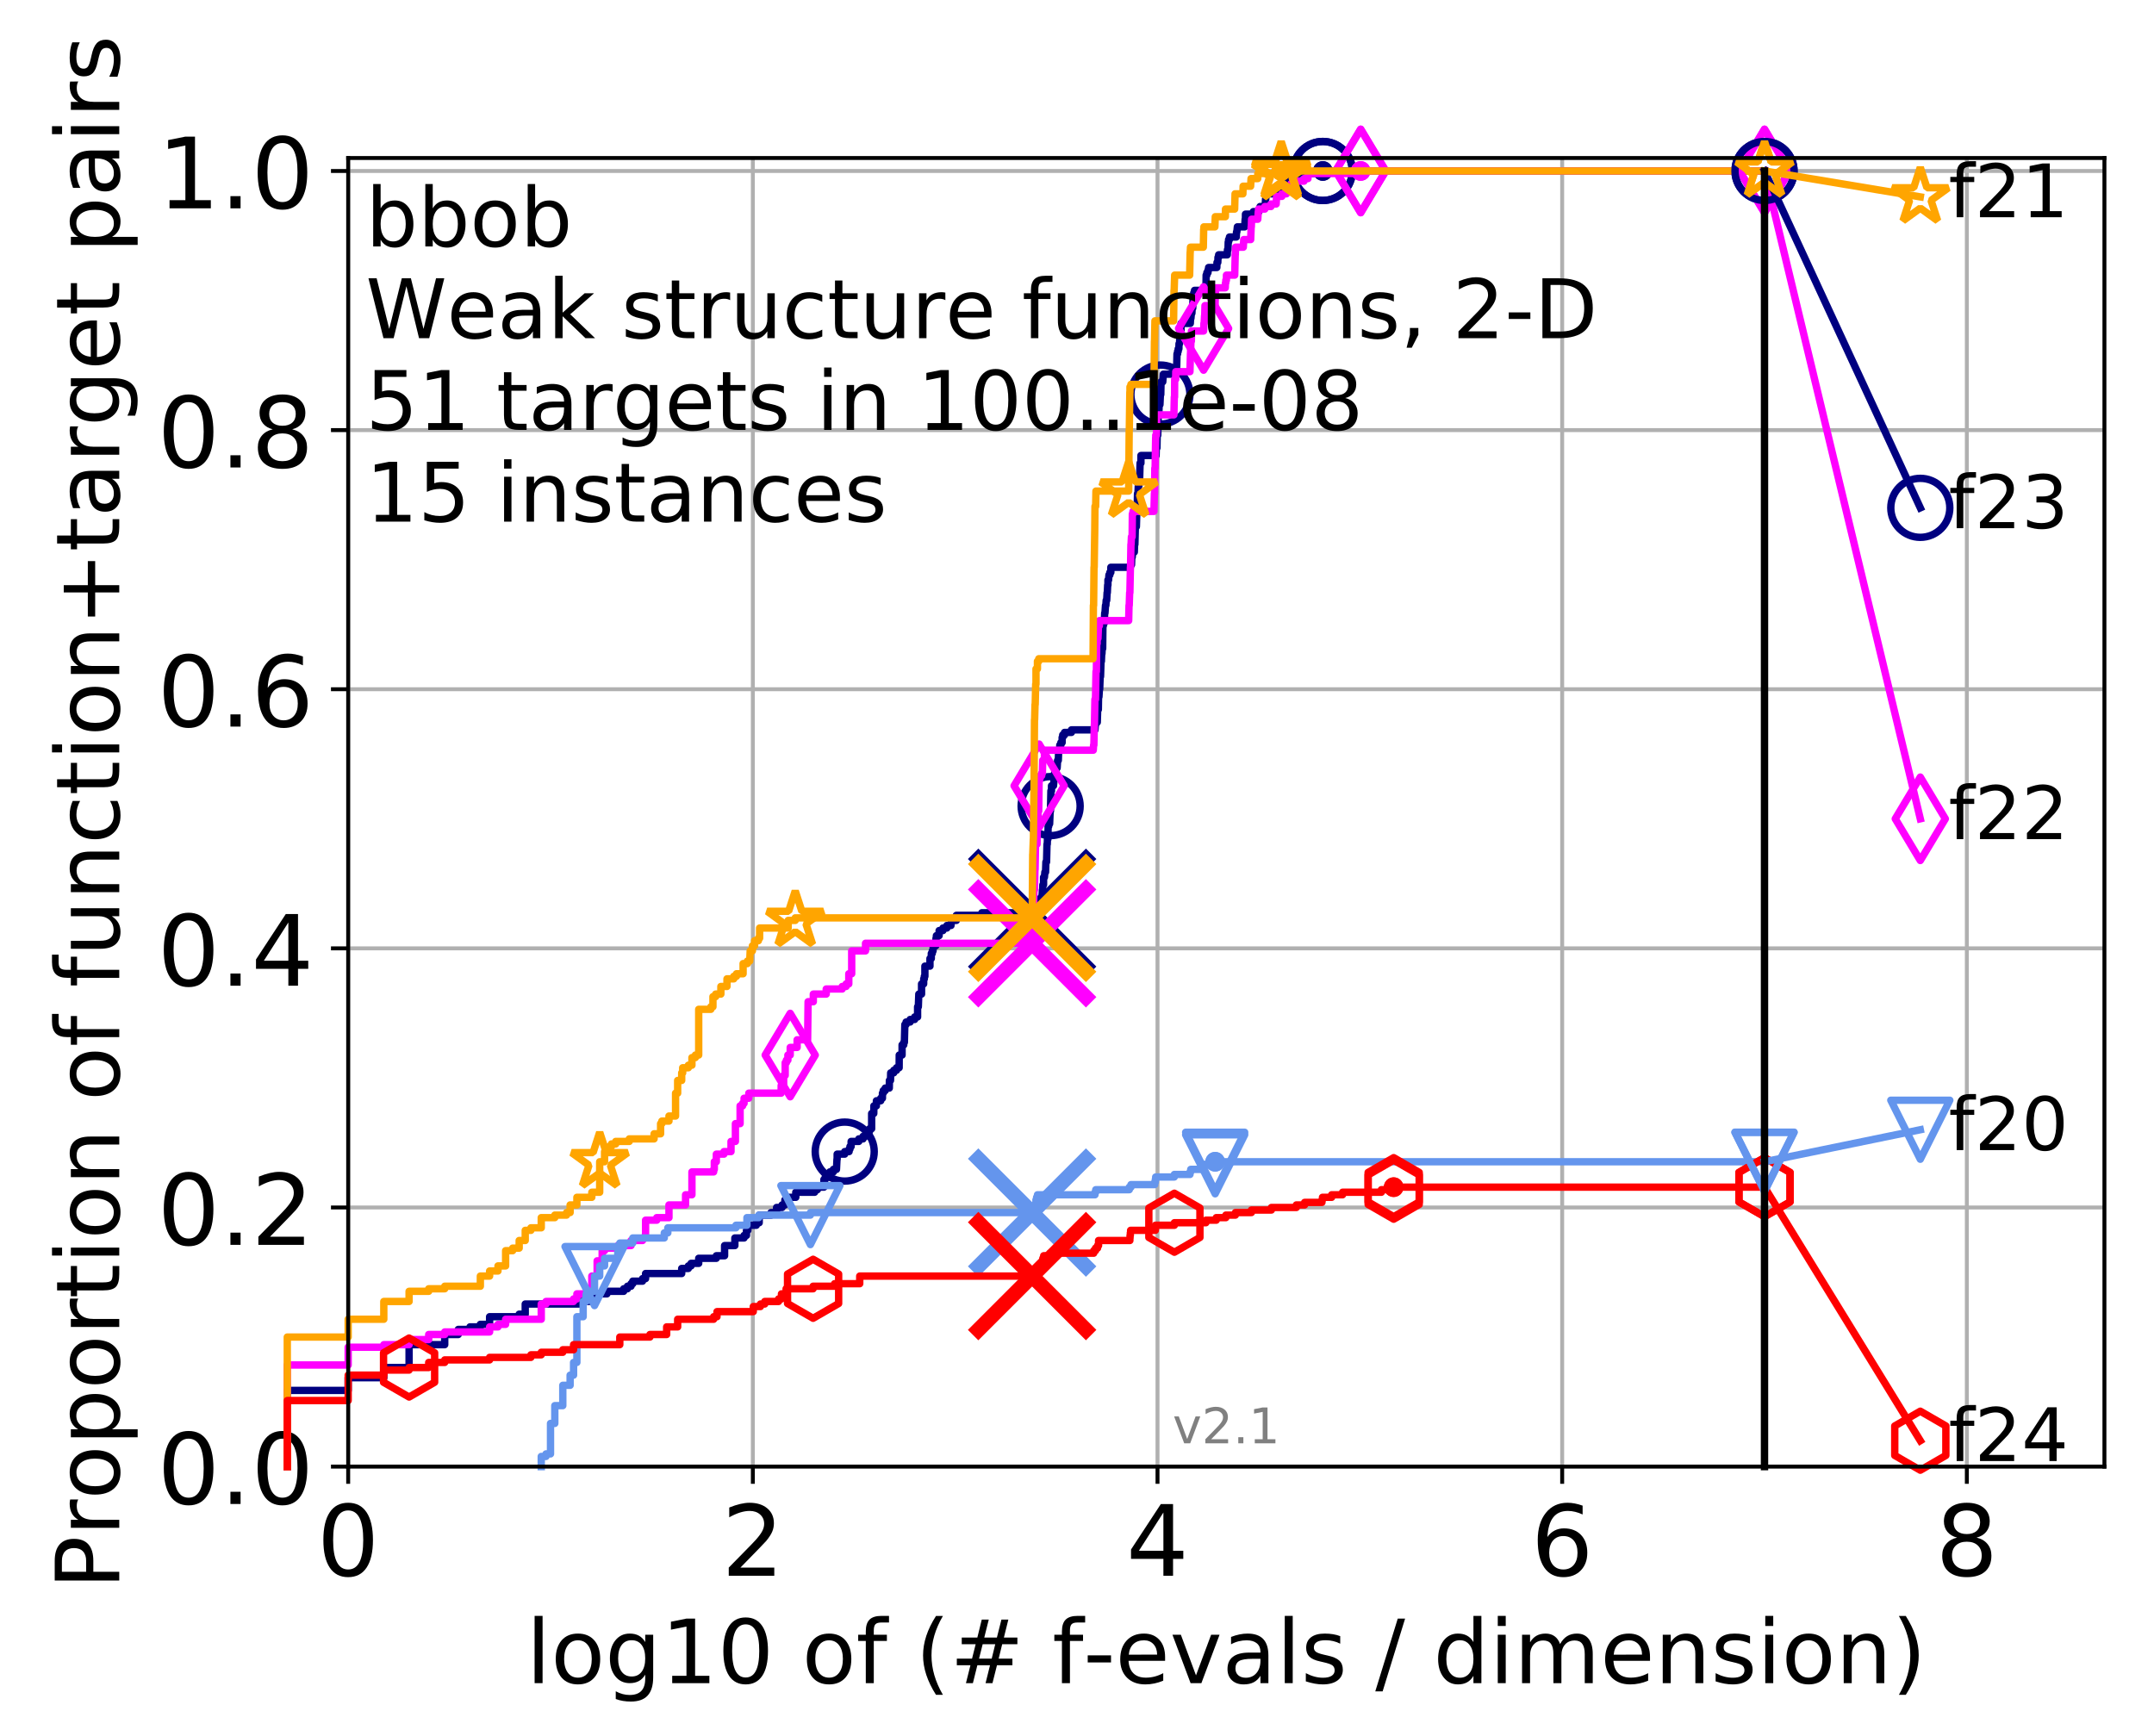 <?xml version="1.0" encoding="utf-8" standalone="no"?>
<!DOCTYPE svg PUBLIC "-//W3C//DTD SVG 1.1//EN"
  "http://www.w3.org/Graphics/SVG/1.1/DTD/svg11.dtd">
<!-- Created with matplotlib (http://matplotlib.org/) -->
<svg height="353pt" version="1.1" viewBox="0 0 438 353" width="438pt" xmlns="http://www.w3.org/2000/svg" xmlns:xlink="http://www.w3.org/1999/xlink">
 <defs>
  <style type="text/css">
*{stroke-linecap:butt;stroke-linejoin:round;}
  </style>
 </defs>
 <g id="figure_1">
  <g id="patch_1">
   <path d="M 0 353.222 
L 438.62 353.222 
L 438.62 0 
L 0 0 
z
" style="fill:#ffffff;"/>
  </g>
  <g id="axes_1">
   <g id="patch_2">
    <path d="M 70.8 298.245 
L 427.92 298.245 
L 427.92 32.133 
L 70.8 32.133 
z
" style="fill:#ffffff;"/>
   </g>
   <g id="matplotlib.axis_1">
    <g id="xtick_1">
     <g id="line2d_1">
      <path clip-path="url(#p6ab885bb9c)" d="M 70.8 298.245 
L 70.8 32.133 
" style="fill:none;stroke:#b0b0b0;stroke-linecap:square;stroke-width:0.8;"/>
     </g>
     <g id="line2d_2">
      <defs>
       <path d="M 0 0 
L 0 3.5 
" id="md2988cc186" style="stroke:#000000;stroke-width:0.8;"/>
      </defs>
      <g>
       <use style="stroke:#000000;stroke-width:0.8;" x="70.8" xlink:href="#md2988cc186" y="298.245"/>
      </g>
     </g>
     <g id="text_1">
      <!-- 0 -->
      <defs>
       <path d="M 31.781 66.406 
Q 24.172 66.406 20.328 58.906 
Q 16.5 51.422 16.5 36.375 
Q 16.5 21.391 20.328 13.891 
Q 24.172 6.391 31.781 6.391 
Q 39.453 6.391 43.281 13.891 
Q 47.125 21.391 47.125 36.375 
Q 47.125 51.422 43.281 58.906 
Q 39.453 66.406 31.781 66.406 
z
M 31.781 74.219 
Q 44.047 74.219 50.516 64.516 
Q 56.984 54.828 56.984 36.375 
Q 56.984 17.969 50.516 8.266 
Q 44.047 -1.422 31.781 -1.422 
Q 19.531 -1.422 13.062 8.266 
Q 6.594 17.969 6.594 36.375 
Q 6.594 54.828 13.062 64.516 
Q 19.531 74.219 31.781 74.219 
z
" id="DejaVuSans-30"/>
      </defs>
      <g transform="translate(64.438 320.442)scale(0.2 -0.2)">
       <use xlink:href="#DejaVuSans-30"/>
      </g>
     </g>
    </g>
    <g id="xtick_2">
     <g id="line2d_3">
      <path clip-path="url(#p6ab885bb9c)" d="M 153.086 298.245 
L 153.086 32.133 
" style="fill:none;stroke:#b0b0b0;stroke-linecap:square;stroke-width:0.8;"/>
     </g>
     <g id="line2d_4">
      <g>
       <use style="stroke:#000000;stroke-width:0.8;" x="153.086" xlink:href="#md2988cc186" y="298.245"/>
      </g>
     </g>
     <g id="text_2">
      <!-- 2 -->
      <defs>
       <path d="M 19.188 8.297 
L 53.609 8.297 
L 53.609 0 
L 7.328 0 
L 7.328 8.297 
Q 12.938 14.109 22.625 23.891 
Q 32.328 33.688 34.812 36.531 
Q 39.547 41.844 41.422 45.531 
Q 43.312 49.219 43.312 52.781 
Q 43.312 58.594 39.234 62.25 
Q 35.156 65.922 28.609 65.922 
Q 23.969 65.922 18.812 64.312 
Q 13.672 62.703 7.812 59.422 
L 7.812 69.391 
Q 13.766 71.781 18.938 73 
Q 24.125 74.219 28.422 74.219 
Q 39.75 74.219 46.484 68.547 
Q 53.219 62.891 53.219 53.422 
Q 53.219 48.922 51.531 44.891 
Q 49.859 40.875 45.406 35.406 
Q 44.188 33.984 37.641 27.219 
Q 31.109 20.453 19.188 8.297 
z
" id="DejaVuSans-32"/>
      </defs>
      <g transform="translate(146.723 320.442)scale(0.2 -0.2)">
       <use xlink:href="#DejaVuSans-32"/>
      </g>
     </g>
    </g>
    <g id="xtick_3">
     <g id="line2d_5">
      <path clip-path="url(#p6ab885bb9c)" d="M 235.371 298.245 
L 235.371 32.133 
" style="fill:none;stroke:#b0b0b0;stroke-linecap:square;stroke-width:0.8;"/>
     </g>
     <g id="line2d_6">
      <g>
       <use style="stroke:#000000;stroke-width:0.8;" x="235.371" xlink:href="#md2988cc186" y="298.245"/>
      </g>
     </g>
     <g id="text_3">
      <!-- 4 -->
      <defs>
       <path d="M 37.797 64.312 
L 12.891 25.391 
L 37.797 25.391 
z
M 35.203 72.906 
L 47.609 72.906 
L 47.609 25.391 
L 58.016 25.391 
L 58.016 17.188 
L 47.609 17.188 
L 47.609 0 
L 37.797 0 
L 37.797 17.188 
L 4.891 17.188 
L 4.891 26.703 
z
" id="DejaVuSans-34"/>
      </defs>
      <g transform="translate(229.009 320.442)scale(0.2 -0.2)">
       <use xlink:href="#DejaVuSans-34"/>
      </g>
     </g>
    </g>
    <g id="xtick_4">
     <g id="line2d_7">
      <path clip-path="url(#p6ab885bb9c)" d="M 317.657 298.245 
L 317.657 32.133 
" style="fill:none;stroke:#b0b0b0;stroke-linecap:square;stroke-width:0.8;"/>
     </g>
     <g id="line2d_8">
      <g>
       <use style="stroke:#000000;stroke-width:0.8;" x="317.657" xlink:href="#md2988cc186" y="298.245"/>
      </g>
     </g>
     <g id="text_4">
      <!-- 6 -->
      <defs>
       <path d="M 33.016 40.375 
Q 26.375 40.375 22.484 35.828 
Q 18.609 31.297 18.609 23.391 
Q 18.609 15.531 22.484 10.953 
Q 26.375 6.391 33.016 6.391 
Q 39.656 6.391 43.531 10.953 
Q 47.406 15.531 47.406 23.391 
Q 47.406 31.297 43.531 35.828 
Q 39.656 40.375 33.016 40.375 
z
M 52.594 71.297 
L 52.594 62.312 
Q 48.875 64.062 45.094 64.984 
Q 41.312 65.922 37.594 65.922 
Q 27.828 65.922 22.672 59.328 
Q 17.531 52.734 16.797 39.406 
Q 19.672 43.656 24.016 45.922 
Q 28.375 48.188 33.594 48.188 
Q 44.578 48.188 50.953 41.516 
Q 57.328 34.859 57.328 23.391 
Q 57.328 12.156 50.688 5.359 
Q 44.047 -1.422 33.016 -1.422 
Q 20.359 -1.422 13.672 8.266 
Q 6.984 17.969 6.984 36.375 
Q 6.984 53.656 15.188 63.938 
Q 23.391 74.219 37.203 74.219 
Q 40.922 74.219 44.703 73.484 
Q 48.484 72.75 52.594 71.297 
z
" id="DejaVuSans-36"/>
      </defs>
      <g transform="translate(311.295 320.442)scale(0.2 -0.2)">
       <use xlink:href="#DejaVuSans-36"/>
      </g>
     </g>
    </g>
    <g id="xtick_5">
     <g id="line2d_9">
      <path clip-path="url(#p6ab885bb9c)" d="M 399.943 298.245 
L 399.943 32.133 
" style="fill:none;stroke:#b0b0b0;stroke-linecap:square;stroke-width:0.8;"/>
     </g>
     <g id="line2d_10">
      <g>
       <use style="stroke:#000000;stroke-width:0.8;" x="399.943" xlink:href="#md2988cc186" y="298.245"/>
      </g>
     </g>
     <g id="text_5">
      <!-- 8 -->
      <defs>
       <path d="M 31.781 34.625 
Q 24.75 34.625 20.719 30.859 
Q 16.703 27.094 16.703 20.516 
Q 16.703 13.922 20.719 10.156 
Q 24.75 6.391 31.781 6.391 
Q 38.812 6.391 42.859 10.172 
Q 46.922 13.969 46.922 20.516 
Q 46.922 27.094 42.891 30.859 
Q 38.875 34.625 31.781 34.625 
z
M 21.922 38.812 
Q 15.578 40.375 12.031 44.719 
Q 8.5 49.078 8.5 55.328 
Q 8.5 64.062 14.719 69.141 
Q 20.953 74.219 31.781 74.219 
Q 42.672 74.219 48.875 69.141 
Q 55.078 64.062 55.078 55.328 
Q 55.078 49.078 51.531 44.719 
Q 48 40.375 41.703 38.812 
Q 48.828 37.156 52.797 32.312 
Q 56.781 27.484 56.781 20.516 
Q 56.781 9.906 50.312 4.234 
Q 43.844 -1.422 31.781 -1.422 
Q 19.734 -1.422 13.25 4.234 
Q 6.781 9.906 6.781 20.516 
Q 6.781 27.484 10.781 32.312 
Q 14.797 37.156 21.922 38.812 
z
M 18.312 54.391 
Q 18.312 48.734 21.844 45.562 
Q 25.391 42.391 31.781 42.391 
Q 38.141 42.391 41.719 45.562 
Q 45.312 48.734 45.312 54.391 
Q 45.312 60.062 41.719 63.234 
Q 38.141 66.406 31.781 66.406 
Q 25.391 66.406 21.844 63.234 
Q 18.312 60.062 18.312 54.391 
z
" id="DejaVuSans-38"/>
      </defs>
      <g transform="translate(393.58 320.442)scale(0.2 -0.2)">
       <use xlink:href="#DejaVuSans-38"/>
      </g>
     </g>
    </g>
    <g id="text_6">
     <!-- log10 of (# f-evals / dimension) -->
     <defs>
      <path d="M 9.422 75.984 
L 18.406 75.984 
L 18.406 0 
L 9.422 0 
z
" id="DejaVuSans-6c"/>
      <path d="M 30.609 48.391 
Q 23.391 48.391 19.188 42.75 
Q 14.984 37.109 14.984 27.297 
Q 14.984 17.484 19.156 11.844 
Q 23.344 6.203 30.609 6.203 
Q 37.797 6.203 41.984 11.859 
Q 46.188 17.531 46.188 27.297 
Q 46.188 37.016 41.984 42.703 
Q 37.797 48.391 30.609 48.391 
z
M 30.609 56 
Q 42.328 56 49.016 48.375 
Q 55.719 40.766 55.719 27.297 
Q 55.719 13.875 49.016 6.219 
Q 42.328 -1.422 30.609 -1.422 
Q 18.844 -1.422 12.172 6.219 
Q 5.516 13.875 5.516 27.297 
Q 5.516 40.766 12.172 48.375 
Q 18.844 56 30.609 56 
z
" id="DejaVuSans-6f"/>
      <path d="M 45.406 27.984 
Q 45.406 37.75 41.375 43.109 
Q 37.359 48.484 30.078 48.484 
Q 22.859 48.484 18.828 43.109 
Q 14.797 37.75 14.797 27.984 
Q 14.797 18.266 18.828 12.891 
Q 22.859 7.516 30.078 7.516 
Q 37.359 7.516 41.375 12.891 
Q 45.406 18.266 45.406 27.984 
z
M 54.391 6.781 
Q 54.391 -7.172 48.188 -13.984 
Q 42 -20.797 29.203 -20.797 
Q 24.469 -20.797 20.266 -20.094 
Q 16.062 -19.391 12.109 -17.922 
L 12.109 -9.188 
Q 16.062 -11.328 19.922 -12.344 
Q 23.781 -13.375 27.781 -13.375 
Q 36.625 -13.375 41.016 -8.766 
Q 45.406 -4.156 45.406 5.172 
L 45.406 9.625 
Q 42.625 4.781 38.281 2.391 
Q 33.938 0 27.875 0 
Q 17.828 0 11.672 7.656 
Q 5.516 15.328 5.516 27.984 
Q 5.516 40.672 11.672 48.328 
Q 17.828 56 27.875 56 
Q 33.938 56 38.281 53.609 
Q 42.625 51.219 45.406 46.391 
L 45.406 54.688 
L 54.391 54.688 
z
" id="DejaVuSans-67"/>
      <path d="M 12.406 8.297 
L 28.516 8.297 
L 28.516 63.922 
L 10.984 60.406 
L 10.984 69.391 
L 28.422 72.906 
L 38.281 72.906 
L 38.281 8.297 
L 54.391 8.297 
L 54.391 0 
L 12.406 0 
z
" id="DejaVuSans-31"/>
      <path id="DejaVuSans-20"/>
      <path d="M 37.109 75.984 
L 37.109 68.5 
L 28.516 68.5 
Q 23.688 68.5 21.797 66.547 
Q 19.922 64.594 19.922 59.516 
L 19.922 54.688 
L 34.719 54.688 
L 34.719 47.703 
L 19.922 47.703 
L 19.922 0 
L 10.891 0 
L 10.891 47.703 
L 2.297 47.703 
L 2.297 54.688 
L 10.891 54.688 
L 10.891 58.5 
Q 10.891 67.625 15.141 71.797 
Q 19.391 75.984 28.609 75.984 
z
" id="DejaVuSans-66"/>
      <path d="M 31 75.875 
Q 24.469 64.656 21.281 53.656 
Q 18.109 42.672 18.109 31.391 
Q 18.109 20.125 21.312 9.062 
Q 24.516 -2 31 -13.188 
L 23.188 -13.188 
Q 15.875 -1.703 12.234 9.375 
Q 8.594 20.453 8.594 31.391 
Q 8.594 42.281 12.203 53.312 
Q 15.828 64.359 23.188 75.875 
z
" id="DejaVuSans-28"/>
      <path d="M 51.125 44 
L 36.922 44 
L 32.812 27.688 
L 47.125 27.688 
z
M 43.797 71.781 
L 38.719 51.516 
L 52.984 51.516 
L 58.109 71.781 
L 65.922 71.781 
L 60.891 51.516 
L 76.125 51.516 
L 76.125 44 
L 58.984 44 
L 54.984 27.688 
L 70.516 27.688 
L 70.516 20.219 
L 53.078 20.219 
L 48 0 
L 40.188 0 
L 45.219 20.219 
L 30.906 20.219 
L 25.875 0 
L 18.016 0 
L 23.094 20.219 
L 7.719 20.219 
L 7.719 27.688 
L 24.906 27.688 
L 29 44 
L 13.281 44 
L 13.281 51.516 
L 30.906 51.516 
L 35.891 71.781 
z
" id="DejaVuSans-23"/>
      <path d="M 4.891 31.391 
L 31.203 31.391 
L 31.203 23.391 
L 4.891 23.391 
z
" id="DejaVuSans-2d"/>
      <path d="M 56.203 29.594 
L 56.203 25.203 
L 14.891 25.203 
Q 15.484 15.922 20.484 11.062 
Q 25.484 6.203 34.422 6.203 
Q 39.594 6.203 44.453 7.469 
Q 49.312 8.734 54.109 11.281 
L 54.109 2.781 
Q 49.266 0.734 44.188 -0.344 
Q 39.109 -1.422 33.891 -1.422 
Q 20.797 -1.422 13.156 6.188 
Q 5.516 13.812 5.516 26.812 
Q 5.516 40.234 12.766 48.109 
Q 20.016 56 32.328 56 
Q 43.359 56 49.781 48.891 
Q 56.203 41.797 56.203 29.594 
z
M 47.219 32.234 
Q 47.125 39.594 43.094 43.984 
Q 39.062 48.391 32.422 48.391 
Q 24.906 48.391 20.391 44.141 
Q 15.875 39.891 15.188 32.172 
z
" id="DejaVuSans-65"/>
      <path d="M 2.984 54.688 
L 12.5 54.688 
L 29.594 8.797 
L 46.688 54.688 
L 56.203 54.688 
L 35.688 0 
L 23.484 0 
z
" id="DejaVuSans-76"/>
      <path d="M 34.281 27.484 
Q 23.391 27.484 19.188 25 
Q 14.984 22.516 14.984 16.5 
Q 14.984 11.719 18.141 8.906 
Q 21.297 6.109 26.703 6.109 
Q 34.188 6.109 38.703 11.406 
Q 43.219 16.703 43.219 25.484 
L 43.219 27.484 
z
M 52.203 31.203 
L 52.203 0 
L 43.219 0 
L 43.219 8.297 
Q 40.141 3.328 35.547 0.953 
Q 30.953 -1.422 24.312 -1.422 
Q 15.922 -1.422 10.953 3.297 
Q 6 8.016 6 15.922 
Q 6 25.141 12.172 29.828 
Q 18.359 34.516 30.609 34.516 
L 43.219 34.516 
L 43.219 35.406 
Q 43.219 41.609 39.141 45 
Q 35.062 48.391 27.688 48.391 
Q 23 48.391 18.547 47.266 
Q 14.109 46.141 10.016 43.891 
L 10.016 52.203 
Q 14.938 54.109 19.578 55.047 
Q 24.219 56 28.609 56 
Q 40.484 56 46.344 49.844 
Q 52.203 43.703 52.203 31.203 
z
" id="DejaVuSans-61"/>
      <path d="M 44.281 53.078 
L 44.281 44.578 
Q 40.484 46.531 36.375 47.5 
Q 32.281 48.484 27.875 48.484 
Q 21.188 48.484 17.844 46.438 
Q 14.5 44.391 14.5 40.281 
Q 14.5 37.156 16.891 35.375 
Q 19.281 33.594 26.516 31.984 
L 29.594 31.297 
Q 39.156 29.25 43.188 25.516 
Q 47.219 21.781 47.219 15.094 
Q 47.219 7.469 41.188 3.016 
Q 35.156 -1.422 24.609 -1.422 
Q 20.219 -1.422 15.453 -0.562 
Q 10.688 0.297 5.422 2 
L 5.422 11.281 
Q 10.406 8.688 15.234 7.391 
Q 20.062 6.109 24.812 6.109 
Q 31.156 6.109 34.562 8.281 
Q 37.984 10.453 37.984 14.406 
Q 37.984 18.062 35.516 20.016 
Q 33.062 21.969 24.703 23.781 
L 21.578 24.516 
Q 13.234 26.266 9.516 29.906 
Q 5.812 33.547 5.812 39.891 
Q 5.812 47.609 11.281 51.797 
Q 16.75 56 26.812 56 
Q 31.781 56 36.172 55.266 
Q 40.578 54.547 44.281 53.078 
z
" id="DejaVuSans-73"/>
      <path d="M 25.391 72.906 
L 33.688 72.906 
L 8.297 -9.281 
L 0 -9.281 
z
" id="DejaVuSans-2f"/>
      <path d="M 45.406 46.391 
L 45.406 75.984 
L 54.391 75.984 
L 54.391 0 
L 45.406 0 
L 45.406 8.203 
Q 42.578 3.328 38.25 0.953 
Q 33.938 -1.422 27.875 -1.422 
Q 17.969 -1.422 11.734 6.484 
Q 5.516 14.406 5.516 27.297 
Q 5.516 40.188 11.734 48.094 
Q 17.969 56 27.875 56 
Q 33.938 56 38.25 53.625 
Q 42.578 51.266 45.406 46.391 
z
M 14.797 27.297 
Q 14.797 17.391 18.875 11.75 
Q 22.953 6.109 30.078 6.109 
Q 37.203 6.109 41.297 11.75 
Q 45.406 17.391 45.406 27.297 
Q 45.406 37.203 41.297 42.844 
Q 37.203 48.484 30.078 48.484 
Q 22.953 48.484 18.875 42.844 
Q 14.797 37.203 14.797 27.297 
z
" id="DejaVuSans-64"/>
      <path d="M 9.422 54.688 
L 18.406 54.688 
L 18.406 0 
L 9.422 0 
z
M 9.422 75.984 
L 18.406 75.984 
L 18.406 64.594 
L 9.422 64.594 
z
" id="DejaVuSans-69"/>
      <path d="M 52 44.188 
Q 55.375 50.25 60.062 53.125 
Q 64.75 56 71.094 56 
Q 79.641 56 84.281 50.016 
Q 88.922 44.047 88.922 33.016 
L 88.922 0 
L 79.891 0 
L 79.891 32.719 
Q 79.891 40.578 77.094 44.375 
Q 74.312 48.188 68.609 48.188 
Q 61.625 48.188 57.562 43.547 
Q 53.516 38.922 53.516 30.906 
L 53.516 0 
L 44.484 0 
L 44.484 32.719 
Q 44.484 40.625 41.703 44.406 
Q 38.922 48.188 33.109 48.188 
Q 26.219 48.188 22.156 43.531 
Q 18.109 38.875 18.109 30.906 
L 18.109 0 
L 9.078 0 
L 9.078 54.688 
L 18.109 54.688 
L 18.109 46.188 
Q 21.188 51.219 25.484 53.609 
Q 29.781 56 35.688 56 
Q 41.656 56 45.828 52.969 
Q 50 49.953 52 44.188 
z
" id="DejaVuSans-6d"/>
      <path d="M 54.891 33.016 
L 54.891 0 
L 45.906 0 
L 45.906 32.719 
Q 45.906 40.484 42.875 44.328 
Q 39.844 48.188 33.797 48.188 
Q 26.516 48.188 22.312 43.547 
Q 18.109 38.922 18.109 30.906 
L 18.109 0 
L 9.078 0 
L 9.078 54.688 
L 18.109 54.688 
L 18.109 46.188 
Q 21.344 51.125 25.703 53.562 
Q 30.078 56 35.797 56 
Q 45.219 56 50.047 50.172 
Q 54.891 44.344 54.891 33.016 
z
" id="DejaVuSans-6e"/>
      <path d="M 8.016 75.875 
L 15.828 75.875 
Q 23.141 64.359 26.781 53.312 
Q 30.422 42.281 30.422 31.391 
Q 30.422 20.453 26.781 9.375 
Q 23.141 -1.703 15.828 -13.188 
L 8.016 -13.188 
Q 14.5 -2 17.703 9.062 
Q 20.906 20.125 20.906 31.391 
Q 20.906 42.672 17.703 53.656 
Q 14.5 64.656 8.016 75.875 
z
" id="DejaVuSans-29"/>
     </defs>
     <g transform="translate(107.015 342.279)scale(0.18 -0.18)">
      <use xlink:href="#DejaVuSans-6c"/>
      <use x="27.783" xlink:href="#DejaVuSans-6f"/>
      <use x="88.965" xlink:href="#DejaVuSans-67"/>
      <use x="152.441" xlink:href="#DejaVuSans-31"/>
      <use x="216.064" xlink:href="#DejaVuSans-30"/>
      <use x="279.688" xlink:href="#DejaVuSans-20"/>
      <use x="311.475" xlink:href="#DejaVuSans-6f"/>
      <use x="372.656" xlink:href="#DejaVuSans-66"/>
      <use x="407.861" xlink:href="#DejaVuSans-20"/>
      <use x="439.648" xlink:href="#DejaVuSans-28"/>
      <use x="478.662" xlink:href="#DejaVuSans-23"/>
      <use x="562.451" xlink:href="#DejaVuSans-20"/>
      <use x="594.238" xlink:href="#DejaVuSans-66"/>
      <use x="629.365" xlink:href="#DejaVuSans-2d"/>
      <use x="665.449" xlink:href="#DejaVuSans-65"/>
      <use x="726.973" xlink:href="#DejaVuSans-76"/>
      <use x="786.152" xlink:href="#DejaVuSans-61"/>
      <use x="847.432" xlink:href="#DejaVuSans-6c"/>
      <use x="875.215" xlink:href="#DejaVuSans-73"/>
      <use x="927.314" xlink:href="#DejaVuSans-20"/>
      <use x="959.102" xlink:href="#DejaVuSans-2f"/>
      <use x="992.793" xlink:href="#DejaVuSans-20"/>
      <use x="1024.58" xlink:href="#DejaVuSans-64"/>
      <use x="1088.057" xlink:href="#DejaVuSans-69"/>
      <use x="1115.84" xlink:href="#DejaVuSans-6d"/>
      <use x="1213.252" xlink:href="#DejaVuSans-65"/>
      <use x="1274.775" xlink:href="#DejaVuSans-6e"/>
      <use x="1338.154" xlink:href="#DejaVuSans-73"/>
      <use x="1390.254" xlink:href="#DejaVuSans-69"/>
      <use x="1418.037" xlink:href="#DejaVuSans-6f"/>
      <use x="1479.219" xlink:href="#DejaVuSans-6e"/>
      <use x="1542.598" xlink:href="#DejaVuSans-29"/>
     </g>
    </g>
   </g>
   <g id="matplotlib.axis_2">
    <g id="ytick_1">
     <g id="line2d_11">
      <path clip-path="url(#p6ab885bb9c)" d="M 70.8 298.245 
L 427.92 298.245 
" style="fill:none;stroke:#b0b0b0;stroke-linecap:square;stroke-width:0.8;"/>
     </g>
     <g id="line2d_12">
      <defs>
       <path d="M 0 0 
L -3.5 0 
" id="m4c3300ca40" style="stroke:#000000;stroke-width:0.8;"/>
      </defs>
      <g>
       <use style="stroke:#000000;stroke-width:0.8;" x="70.8" xlink:href="#m4c3300ca40" y="298.245"/>
      </g>
     </g>
     <g id="text_7">
      <!-- 0.0 -->
      <defs>
       <path d="M 10.688 12.406 
L 21 12.406 
L 21 0 
L 10.688 0 
z
" id="DejaVuSans-2e"/>
      </defs>
      <g transform="translate(31.994 305.844)scale(0.2 -0.2)">
       <use xlink:href="#DejaVuSans-30"/>
       <use x="63.623" xlink:href="#DejaVuSans-2e"/>
       <use x="95.41" xlink:href="#DejaVuSans-30"/>
      </g>
     </g>
    </g>
    <g id="ytick_2">
     <g id="line2d_13">
      <path clip-path="url(#p6ab885bb9c)" d="M 70.8 245.55 
L 427.92 245.55 
" style="fill:none;stroke:#b0b0b0;stroke-linecap:square;stroke-width:0.8;"/>
     </g>
     <g id="line2d_14">
      <g>
       <use style="stroke:#000000;stroke-width:0.8;" x="70.8" xlink:href="#m4c3300ca40" y="245.55"/>
      </g>
     </g>
     <g id="text_8">
      <!-- 0.2 -->
      <g transform="translate(31.994 253.148)scale(0.2 -0.2)">
       <use xlink:href="#DejaVuSans-30"/>
       <use x="63.623" xlink:href="#DejaVuSans-2e"/>
       <use x="95.41" xlink:href="#DejaVuSans-32"/>
      </g>
     </g>
    </g>
    <g id="ytick_3">
     <g id="line2d_15">
      <path clip-path="url(#p6ab885bb9c)" d="M 70.8 192.854 
L 427.92 192.854 
" style="fill:none;stroke:#b0b0b0;stroke-linecap:square;stroke-width:0.8;"/>
     </g>
     <g id="line2d_16">
      <g>
       <use style="stroke:#000000;stroke-width:0.8;" x="70.8" xlink:href="#m4c3300ca40" y="192.854"/>
      </g>
     </g>
     <g id="text_9">
      <!-- 0.4 -->
      <g transform="translate(31.994 200.453)scale(0.2 -0.2)">
       <use xlink:href="#DejaVuSans-30"/>
       <use x="63.623" xlink:href="#DejaVuSans-2e"/>
       <use x="95.41" xlink:href="#DejaVuSans-34"/>
      </g>
     </g>
    </g>
    <g id="ytick_4">
     <g id="line2d_17">
      <path clip-path="url(#p6ab885bb9c)" d="M 70.8 140.159 
L 427.92 140.159 
" style="fill:none;stroke:#b0b0b0;stroke-linecap:square;stroke-width:0.8;"/>
     </g>
     <g id="line2d_18">
      <g>
       <use style="stroke:#000000;stroke-width:0.8;" x="70.8" xlink:href="#m4c3300ca40" y="140.159"/>
      </g>
     </g>
     <g id="text_10">
      <!-- 0.6 -->
      <g transform="translate(31.994 147.757)scale(0.2 -0.2)">
       <use xlink:href="#DejaVuSans-30"/>
       <use x="63.623" xlink:href="#DejaVuSans-2e"/>
       <use x="95.41" xlink:href="#DejaVuSans-36"/>
      </g>
     </g>
    </g>
    <g id="ytick_5">
     <g id="line2d_19">
      <path clip-path="url(#p6ab885bb9c)" d="M 70.8 87.464 
L 427.92 87.464 
" style="fill:none;stroke:#b0b0b0;stroke-linecap:square;stroke-width:0.8;"/>
     </g>
     <g id="line2d_20">
      <g>
       <use style="stroke:#000000;stroke-width:0.8;" x="70.8" xlink:href="#m4c3300ca40" y="87.464"/>
      </g>
     </g>
     <g id="text_11">
      <!-- 0.8 -->
      <g transform="translate(31.994 95.062)scale(0.2 -0.2)">
       <use xlink:href="#DejaVuSans-30"/>
       <use x="63.623" xlink:href="#DejaVuSans-2e"/>
       <use x="95.41" xlink:href="#DejaVuSans-38"/>
      </g>
     </g>
    </g>
    <g id="ytick_6">
     <g id="line2d_21">
      <path clip-path="url(#p6ab885bb9c)" d="M 70.8 34.768 
L 427.92 34.768 
" style="fill:none;stroke:#b0b0b0;stroke-linecap:square;stroke-width:0.8;"/>
     </g>
     <g id="line2d_22">
      <g>
       <use style="stroke:#000000;stroke-width:0.8;" x="70.8" xlink:href="#m4c3300ca40" y="34.768"/>
      </g>
     </g>
     <g id="text_12">
      <!-- 1.0 -->
      <g transform="translate(31.994 42.367)scale(0.2 -0.2)">
       <use xlink:href="#DejaVuSans-31"/>
       <use x="63.623" xlink:href="#DejaVuSans-2e"/>
       <use x="95.41" xlink:href="#DejaVuSans-30"/>
      </g>
     </g>
    </g>
    <g id="text_13">
     <!-- Proportion of function+target pairs -->
     <defs>
      <path d="M 19.672 64.797 
L 19.672 37.406 
L 32.078 37.406 
Q 38.969 37.406 42.719 40.969 
Q 46.484 44.531 46.484 51.125 
Q 46.484 57.672 42.719 61.234 
Q 38.969 64.797 32.078 64.797 
z
M 9.812 72.906 
L 32.078 72.906 
Q 44.344 72.906 50.609 67.359 
Q 56.891 61.812 56.891 51.125 
Q 56.891 40.328 50.609 34.812 
Q 44.344 29.297 32.078 29.297 
L 19.672 29.297 
L 19.672 0 
L 9.812 0 
z
" id="DejaVuSans-50"/>
      <path d="M 41.109 46.297 
Q 39.594 47.172 37.812 47.578 
Q 36.031 48 33.891 48 
Q 26.266 48 22.188 43.047 
Q 18.109 38.094 18.109 28.812 
L 18.109 0 
L 9.078 0 
L 9.078 54.688 
L 18.109 54.688 
L 18.109 46.188 
Q 20.953 51.172 25.484 53.578 
Q 30.031 56 36.531 56 
Q 37.453 56 38.578 55.875 
Q 39.703 55.766 41.062 55.516 
z
" id="DejaVuSans-72"/>
      <path d="M 18.109 8.203 
L 18.109 -20.797 
L 9.078 -20.797 
L 9.078 54.688 
L 18.109 54.688 
L 18.109 46.391 
Q 20.953 51.266 25.266 53.625 
Q 29.594 56 35.594 56 
Q 45.562 56 51.781 48.094 
Q 58.016 40.188 58.016 27.297 
Q 58.016 14.406 51.781 6.484 
Q 45.562 -1.422 35.594 -1.422 
Q 29.594 -1.422 25.266 0.953 
Q 20.953 3.328 18.109 8.203 
z
M 48.688 27.297 
Q 48.688 37.203 44.609 42.844 
Q 40.531 48.484 33.406 48.484 
Q 26.266 48.484 22.188 42.844 
Q 18.109 37.203 18.109 27.297 
Q 18.109 17.391 22.188 11.75 
Q 26.266 6.109 33.406 6.109 
Q 40.531 6.109 44.609 11.75 
Q 48.688 17.391 48.688 27.297 
z
" id="DejaVuSans-70"/>
      <path d="M 18.312 70.219 
L 18.312 54.688 
L 36.812 54.688 
L 36.812 47.703 
L 18.312 47.703 
L 18.312 18.016 
Q 18.312 11.328 20.141 9.422 
Q 21.969 7.516 27.594 7.516 
L 36.812 7.516 
L 36.812 0 
L 27.594 0 
Q 17.188 0 13.234 3.875 
Q 9.281 7.766 9.281 18.016 
L 9.281 47.703 
L 2.688 47.703 
L 2.688 54.688 
L 9.281 54.688 
L 9.281 70.219 
z
" id="DejaVuSans-74"/>
      <path d="M 8.5 21.578 
L 8.5 54.688 
L 17.484 54.688 
L 17.484 21.922 
Q 17.484 14.156 20.5 10.266 
Q 23.531 6.391 29.594 6.391 
Q 36.859 6.391 41.078 11.031 
Q 45.312 15.672 45.312 23.688 
L 45.312 54.688 
L 54.297 54.688 
L 54.297 0 
L 45.312 0 
L 45.312 8.406 
Q 42.047 3.422 37.719 1 
Q 33.406 -1.422 27.688 -1.422 
Q 18.266 -1.422 13.375 4.438 
Q 8.5 10.297 8.5 21.578 
z
M 31.109 56 
z
" id="DejaVuSans-75"/>
      <path d="M 48.781 52.594 
L 48.781 44.188 
Q 44.969 46.297 41.141 47.344 
Q 37.312 48.391 33.406 48.391 
Q 24.656 48.391 19.812 42.844 
Q 14.984 37.312 14.984 27.297 
Q 14.984 17.281 19.812 11.734 
Q 24.656 6.203 33.406 6.203 
Q 37.312 6.203 41.141 7.25 
Q 44.969 8.297 48.781 10.406 
L 48.781 2.094 
Q 45.016 0.344 40.984 -0.531 
Q 36.969 -1.422 32.422 -1.422 
Q 20.062 -1.422 12.781 6.344 
Q 5.516 14.109 5.516 27.297 
Q 5.516 40.672 12.859 48.328 
Q 20.219 56 33.016 56 
Q 37.156 56 41.109 55.141 
Q 45.062 54.297 48.781 52.594 
z
" id="DejaVuSans-63"/>
      <path d="M 46 62.703 
L 46 35.5 
L 73.188 35.5 
L 73.188 27.203 
L 46 27.203 
L 46 0 
L 37.797 0 
L 37.797 27.203 
L 10.594 27.203 
L 10.594 35.5 
L 37.797 35.5 
L 37.797 62.703 
z
" id="DejaVuSans-2b"/>
     </defs>
     <g transform="translate(24.25 323.179)rotate(-90)scale(0.18 -0.18)">
      <use xlink:href="#DejaVuSans-50"/>
      <use x="60.287" xlink:href="#DejaVuSans-72"/>
      <use x="101.369" xlink:href="#DejaVuSans-6f"/>
      <use x="162.551" xlink:href="#DejaVuSans-70"/>
      <use x="226.027" xlink:href="#DejaVuSans-6f"/>
      <use x="287.209" xlink:href="#DejaVuSans-72"/>
      <use x="328.322" xlink:href="#DejaVuSans-74"/>
      <use x="367.531" xlink:href="#DejaVuSans-69"/>
      <use x="395.314" xlink:href="#DejaVuSans-6f"/>
      <use x="456.496" xlink:href="#DejaVuSans-6e"/>
      <use x="519.875" xlink:href="#DejaVuSans-20"/>
      <use x="551.662" xlink:href="#DejaVuSans-6f"/>
      <use x="612.844" xlink:href="#DejaVuSans-66"/>
      <use x="648.049" xlink:href="#DejaVuSans-20"/>
      <use x="679.836" xlink:href="#DejaVuSans-66"/>
      <use x="715.041" xlink:href="#DejaVuSans-75"/>
      <use x="778.42" xlink:href="#DejaVuSans-6e"/>
      <use x="841.799" xlink:href="#DejaVuSans-63"/>
      <use x="896.779" xlink:href="#DejaVuSans-74"/>
      <use x="935.988" xlink:href="#DejaVuSans-69"/>
      <use x="963.771" xlink:href="#DejaVuSans-6f"/>
      <use x="1024.953" xlink:href="#DejaVuSans-6e"/>
      <use x="1088.332" xlink:href="#DejaVuSans-2b"/>
      <use x="1172.121" xlink:href="#DejaVuSans-74"/>
      <use x="1211.33" xlink:href="#DejaVuSans-61"/>
      <use x="1272.609" xlink:href="#DejaVuSans-72"/>
      <use x="1313.707" xlink:href="#DejaVuSans-67"/>
      <use x="1377.184" xlink:href="#DejaVuSans-65"/>
      <use x="1438.707" xlink:href="#DejaVuSans-74"/>
      <use x="1477.916" xlink:href="#DejaVuSans-20"/>
      <use x="1509.703" xlink:href="#DejaVuSans-70"/>
      <use x="1573.18" xlink:href="#DejaVuSans-61"/>
      <use x="1634.459" xlink:href="#DejaVuSans-69"/>
      <use x="1662.242" xlink:href="#DejaVuSans-72"/>
      <use x="1703.355" xlink:href="#DejaVuSans-73"/>
     </g>
    </g>
   </g>
   <g id="line2d_23">
    <defs>
     <path d="M 0 1.5 
C 0.398 1.5 0.779 1.342 1.061 1.061 
C 1.342 0.779 1.5 0.398 1.5 0 
C 1.5 -0.398 1.342 -0.779 1.061 -1.061 
C 0.779 -1.342 0.398 -1.5 0 -1.5 
C -0.398 -1.5 -0.779 -1.342 -1.061 -1.061 
C -1.342 -0.779 -1.5 -0.398 -1.5 0 
C -1.5 0.398 -1.342 0.779 -1.061 1.061 
C -0.779 1.342 -0.398 1.5 0 1.5 
z
" id="mf7f7530baf" style="stroke:#000080;"/>
    </defs>
    <g>
     <use style="fill:#000080;stroke:#000080;" x="268.985" xlink:href="#mf7f7530baf" y="34.768"/>
     <use style="fill:#000080;stroke:#000080;" x="268.985" xlink:href="#mf7f7530baf" y="34.768"/>
    </g>
   </g>
   <g id="line2d_24">
    <path d="M 58.415 298.245 
L 58.415 282.747 
L 70.8 282.747 
L 70.8 280.164 
L 78.045 280.164 
L 78.045 278.097 
L 83.185 278.097 
L 83.185 273.448 
L 90.43 273.448 
L 90.43 271.381 
L 93.185 271.381 
L 93.185 270.348 
L 95.57 270.348 
L 95.57 269.831 
L 97.675 269.831 
L 97.675 269.315 
L 99.558 269.315 
L 99.558 267.765 
L 105.57 267.765 
L 105.57 267.248 
L 106.803 267.248 
L 106.803 265.182 
L 117.955 265.182 
L 117.955 264.665 
L 119.774 264.665 
L 119.774 264.148 
L 120.891 264.148 
L 120.891 263.632 
L 121.424 263.632 
L 121.424 263.115 
L 123.412 263.115 
L 123.412 262.598 
L 126.825 262.598 
L 126.825 262.082 
L 127.586 262.082 
L 127.586 261.565 
L 128.315 261.565 
L 128.315 261.049 
L 128.669 261.049 
L 128.669 260.532 
L 130.656 260.532 
L 130.656 260.015 
L 131.273 260.015 
L 131.273 258.982 
L 138.618 258.982 
L 138.618 257.949 
L 139.971 257.949 
L 139.971 257.432 
L 140.521 257.432 
L 140.521 256.916 
L 142.076 256.916 
L 142.076 255.882 
L 145.661 255.882 
L 145.661 255.366 
L 147.34 255.366 
L 147.34 253.299 
L 149.43 253.299 
L 149.43 251.749 
L 151.302 251.749 
L 151.302 251.233 
L 151.789 251.233 
L 151.789 250.2 
L 152.075 250.2 
L 152.075 249.166 
L 153.787 249.166 
L 153.787 248.65 
L 154.378 248.65 
L 154.378 247.1 
L 156.785 247.1 
L 156.785 246.583 
L 157.911 246.583 
L 157.911 245.55 
L 159.034 245.55 
L 159.034 245.033 
L 159.601 245.033 
L 159.601 244 
L 160.03 244 
L 160.03 243.483 
L 161.816 243.483 
L 161.816 242.45 
L 165.649 242.45 
L 165.649 241.934 
L 166.215 241.934 
L 166.215 241.417 
L 167.536 241.417 
L 167.536 239.867 
L 167.812 239.867 
L 167.812 239.35 
L 168.579 239.35 
L 168.579 238.834 
L 168.729 238.834 
L 168.729 238.317 
L 169.458 238.317 
L 169.458 237.801 
L 170.09 237.801 
L 170.193 235.734 
L 170.227 235.734 
L 170.227 234.701 
L 171.768 234.701 
L 171.768 234.184 
L 172.656 234.184 
L 172.656 233.668 
L 172.835 233.668 
L 172.835 233.151 
L 173.07 233.151 
L 173.07 232.118 
L 174.634 232.118 
L 174.634 231.601 
L 175.496 231.601 
L 175.496 231.085 
L 176.023 231.085 
L 176.023 230.568 
L 176.679 230.568 
L 176.679 230.051 
L 176.822 230.051 
L 176.822 229.535 
L 177.243 229.535 
L 177.243 226.435 
L 177.677 226.435 
L 177.699 224.885 
L 178.21 224.885 
L 178.21 223.852 
L 179.086 223.852 
L 179.086 223.335 
L 179.437 223.335 
L 179.437 222.302 
L 179.6 222.302 
L 179.6 221.785 
L 180 221.785 
L 180 221.269 
L 180.833 221.269 
L 180.851 219.719 
L 181.077 219.719 
L 181.114 218.169 
L 181.736 218.169 
L 181.736 217.652 
L 182.302 217.652 
L 182.302 217.136 
L 182.834 217.136 
L 182.851 214.553 
L 183.432 214.553 
L 183.432 212.486 
L 183.772 212.486 
L 183.772 211.969 
L 183.9 211.969 
L 183.995 208.353 
L 184.247 208.353 
L 184.247 207.837 
L 185.071 207.837 
L 185.071 207.32 
L 185.987 207.32 
L 185.987 206.803 
L 186.586 206.803 
L 186.586 204.737 
L 186.736 204.737 
L 186.831 202.154 
L 187.39 202.154 
L 187.39 200.087 
L 187.817 200.087 
L 187.83 199.054 
L 187.957 199.054 
L 187.957 198.537 
L 188.071 198.537 
L 188.071 196.471 
L 189.1 196.471 
L 189.1 194.921 
L 189.372 194.921 
L 189.372 193.888 
L 189.57 193.888 
L 189.57 193.371 
L 189.732 193.371 
L 189.755 192.338 
L 190.286 192.338 
L 190.331 190.788 
L 190.408 190.788 
L 190.408 190.271 
L 190.964 190.271 
L 190.964 189.238 
L 191.74 189.238 
L 191.74 188.722 
L 192.543 188.722 
L 192.543 188.205 
L 193.378 188.205 
L 193.481 187.172 
L 194.468 187.172 
L 194.468 186.138 
L 199.644 186.138 
L 199.644 185.622 
L 210.743 185.622 
L 210.825 184.072 
L 210.916 184.072 
L 210.916 183.555 
L 211.319 183.555 
L 211.319 183.039 
L 211.645 183.039 
L 211.645 182.522 
L 211.877 182.522 
L 211.973 180.972 
L 212.019 180.972 
L 212.052 179.939 
L 212.203 179.939 
L 212.203 178.389 
L 212.379 178.389 
L 212.466 177.356 
L 212.604 177.356 
L 212.674 175.289 
L 212.81 175.289 
L 212.898 171.673 
L 212.952 171.673 
L 212.989 170.64 
L 213.086 170.64 
L 213.126 168.057 
L 213.238 168.057 
L 213.238 167.54 
L 213.431 167.54 
L 213.54 164.957 
L 213.604 164.957 
L 213.694 160.824 
L 213.814 160.824 
L 213.814 159.791 
L 214.221 159.791 
L 214.317 158.757 
L 214.343 158.757 
L 214.439 157.208 
L 214.496 157.208 
L 214.496 156.691 
L 214.736 156.691 
L 214.736 156.174 
L 214.959 156.174 
L 215.056 154.624 
L 215.198 154.624 
L 215.275 152.558 
L 215.497 152.558 
L 215.497 151.525 
L 215.718 151.525 
L 215.718 151.008 
L 215.976 151.008 
L 215.976 149.975 
L 216.093 149.975 
L 216.093 149.458 
L 216.467 149.458 
L 216.467 148.942 
L 217.867 148.942 
L 217.867 148.425 
L 222.656 148.425 
L 222.742 147.392 
L 222.789 147.392 
L 222.789 146.875 
L 223.125 146.875 
L 223.205 144.292 
L 223.34 144.292 
L 223.382 141.709 
L 223.462 141.709 
L 223.556 140.159 
L 223.613 140.159 
L 223.714 137.576 
L 223.788 137.576 
L 223.885 134.476 
L 223.96 134.476 
L 224.021 132.926 
L 224.074 132.926 
L 224.128 131.893 
L 224.22 131.893 
L 224.272 127.243 
L 224.361 127.243 
L 224.361 126.727 
L 224.536 126.727 
L 224.634 124.66 
L 224.688 124.66 
L 224.793 123.111 
L 224.867 123.111 
L 224.934 122.077 
L 225.038 122.077 
L 225.119 120.527 
L 225.164 120.527 
L 225.236 118.978 
L 225.291 118.978 
L 225.291 117.944 
L 225.42 117.944 
L 225.497 116.911 
L 225.683 116.911 
L 225.683 116.394 
L 225.883 116.394 
L 225.883 115.361 
L 229.848 115.361 
L 229.848 114.845 
L 230.086 114.845 
L 230.14 113.295 
L 230.232 113.295 
L 230.315 112.261 
L 230.656 112.261 
L 230.706 110.712 
L 230.771 110.712 
L 230.871 107.095 
L 231.074 107.095 
L 231.182 103.479 
L 231.239 103.479 
L 231.303 100.379 
L 231.392 100.379 
L 231.461 98.829 
L 231.582 98.829 
L 231.632 97.796 
L 231.727 97.796 
L 231.827 94.18 
L 232 94.18 
L 232 92.63 
L 235.083 92.63 
L 235.124 91.08 
L 235.257 91.08 
L 235.305 88.497 
L 235.426 88.497 
L 235.516 84.364 
L 235.635 84.364 
L 235.706 82.297 
L 235.864 82.297 
L 235.961 80.231 
L 236.037 80.231 
L 236.089 77.648 
L 236.439 77.648 
L 236.549 76.098 
L 239.073 76.098 
L 239.162 74.548 
L 239.272 74.548 
L 239.332 71.965 
L 239.453 71.965 
L 239.453 71.448 
L 239.578 71.448 
L 239.578 70.932 
L 239.717 70.932 
L 239.745 69.898 
L 239.851 69.898 
L 239.908 68.349 
L 239.964 68.349 
L 239.999 67.315 
L 240.158 67.315 
L 240.171 65.765 
L 242.038 65.765 
L 242.092 64.732 
L 242.167 64.732 
L 242.261 63.699 
L 242.364 63.699 
L 242.416 62.666 
L 242.535 62.666 
L 242.576 61.116 
L 242.656 61.116 
L 242.737 59.566 
L 242.895 59.566 
L 242.895 59.049 
L 244.907 59.049 
L 244.907 58.533 
L 245.104 58.533 
L 245.104 58.016 
L 245.232 58.016 
L 245.259 55.95 
L 245.408 55.95 
L 245.408 55.433 
L 245.637 55.433 
L 245.637 54.916 
L 245.757 54.916 
L 245.757 54.4 
L 247.433 54.4 
L 247.465 53.367 
L 247.632 53.367 
L 247.669 52.333 
L 247.802 52.333 
L 247.802 51.817 
L 249.555 51.817 
L 249.595 50.783 
L 249.704 50.783 
L 249.746 49.234 
L 249.822 49.234 
L 249.822 48.717 
L 250 48.717 
L 250 48.2 
L 251.387 48.2 
L 251.439 47.167 
L 251.501 47.167 
L 251.607 46.134 
L 253.094 46.134 
L 253.194 44.584 
L 253.248 44.584 
L 253.256 43.551 
L 254.858 43.551 
L 254.858 43.034 
L 256.006 43.034 
L 256.006 42.517 
L 256.23 42.517 
L 256.23 42.001 
L 257.245 42.001 
L 257.346 40.451 
L 257.398 40.451 
L 257.445 39.418 
L 259.774 39.418 
L 259.78 38.385 
L 260.818 38.385 
L 260.894 37.351 
L 261.901 37.351 
L 261.901 36.835 
L 262.755 36.835 
L 262.857 35.801 
L 263.655 35.801 
L 263.655 35.285 
L 268.985 35.285 
L 268.985 34.768 
L 358.8 34.768 
L 358.8 34.768 
" style="fill:none;stroke:#000080;stroke-linecap:square;stroke-width:1.5;"/>
   </g>
   <g id="line2d_25">
    <defs>
     <path d="M 0 6 
C 1.591 6 3.117 5.368 4.243 4.243 
C 5.368 3.117 6 1.591 6 0 
C 6 -1.591 5.368 -3.117 4.243 -4.243 
C 3.117 -5.368 1.591 -6 0 -6 
C -1.591 -6 -3.117 -5.368 -4.243 -4.243 
C -5.368 -3.117 -6 -1.591 -6 0 
C -6 1.591 -5.368 3.117 -4.243 4.243 
C -3.117 5.368 -1.591 6 0 6 
z
" id="m51db7e7267" style="stroke:#000080;stroke-width:1.5;"/>
    </defs>
    <g>
     <use style="fill:none;stroke:#000080;stroke-width:1.5;" x="171.768" xlink:href="#m51db7e7267" y="234.184"/>
     <use style="fill:none;stroke:#000080;stroke-width:1.5;" x="213.64" xlink:href="#m51db7e7267" y="163.924"/>
     <use style="fill:none;stroke:#000080;stroke-width:1.5;" x="235.961" xlink:href="#m51db7e7267" y="80.231"/>
     <use style="fill:none;stroke:#000080;stroke-width:1.5;" x="268.985" xlink:href="#m51db7e7267" y="34.768"/>
     <use style="fill:none;stroke:#000080;stroke-width:1.5;" x="268.985" xlink:href="#m51db7e7267" y="34.768"/>
     <use style="fill:none;stroke:#000080;stroke-width:1.5;" x="358.8" xlink:href="#m51db7e7267" y="34.768"/>
    </g>
   </g>
   <g id="line2d_26"/>
   <g id="line2d_27">
    <path clip-path="url(#p6ab885bb9c)" d="M 209.875 185.622 
" style="fill:none;stroke:#000080;stroke-linecap:square;stroke-width:1.5;"/>
    <defs>
     <path d="M -12 12 
L 12 -12 
M -12 -12 
L 12 12 
" id="m8e0b39c587" style="stroke:#000080;stroke-width:3;"/>
    </defs>
    <g clip-path="url(#p6ab885bb9c)">
     <use style="fill:#000080;stroke:#000080;stroke-width:3;" x="209.875" xlink:href="#m8e0b39c587" y="185.622"/>
    </g>
   </g>
   <g id="line2d_28">
    <defs>
     <path d="M 0 1.5 
C 0.398 1.5 0.779 1.342 1.061 1.061 
C 1.342 0.779 1.5 0.398 1.5 0 
C 1.5 -0.398 1.342 -0.779 1.061 -1.061 
C 0.779 -1.342 0.398 -1.5 0 -1.5 
C -0.398 -1.5 -0.779 -1.342 -1.061 -1.061 
C -1.342 -0.779 -1.5 -0.398 -1.5 0 
C -1.5 0.398 -1.342 0.779 -1.061 1.061 
C -0.779 1.342 -0.398 1.5 0 1.5 
z
" id="m6d323d0d55" style="stroke:#ff00ff;"/>
    </defs>
    <g>
     <use style="fill:#ff00ff;stroke:#ff00ff;" x="276.686" xlink:href="#m6d323d0d55" y="34.768"/>
     <use style="fill:#ff00ff;stroke:#ff00ff;" x="276.686" xlink:href="#m6d323d0d55" y="34.768"/>
    </g>
   </g>
   <g id="line2d_29">
    <path d="M 58.415 298.245 
L 58.415 277.58 
L 70.8 277.58 
L 70.8 273.964 
L 78.045 273.964 
L 78.045 273.448 
L 83.185 273.448 
L 83.185 272.414 
L 87.172 272.414 
L 87.172 271.381 
L 90.43 271.381 
L 90.43 270.864 
L 99.558 270.864 
L 99.558 269.831 
L 101.261 269.831 
L 101.261 269.315 
L 102.815 269.315 
L 102.815 268.281 
L 110.06 268.281 
L 110.06 265.182 
L 111.026 265.182 
L 111.026 264.665 
L 116.631 264.665 
L 116.631 264.148 
L 117.305 264.148 
L 117.305 263.115 
L 119.774 263.115 
L 119.774 262.082 
L 120.341 262.082 
L 120.341 259.499 
L 121.424 259.499 
L 121.424 256.399 
L 122.445 256.399 
L 122.445 254.333 
L 122.935 254.333 
L 122.935 253.816 
L 125.62 253.816 
L 125.62 253.299 
L 128.315 253.299 
L 128.315 252.266 
L 130.656 252.266 
L 130.656 251.749 
L 131.273 251.749 
L 131.273 248.133 
L 133.545 248.133 
L 133.545 247.616 
L 136.03 247.616 
L 136.03 245.033 
L 139.404 245.033 
L 139.404 242.967 
L 140.7 242.967 
L 140.7 238.317 
L 145.111 238.317 
L 145.111 237.801 
L 145.25 237.801 
L 145.25 236.251 
L 145.661 236.251 
L 145.661 234.701 
L 147.216 234.701 
L 147.216 234.184 
L 148.646 234.184 
L 148.646 232.118 
L 149.54 232.118 
L 149.54 228.501 
L 150.494 228.501 
L 150.494 224.885 
L 151.003 224.885 
L 151.003 224.368 
L 151.302 224.368 
L 151.302 223.335 
L 152.263 223.335 
L 152.263 222.302 
L 158.841 222.302 
L 158.841 220.752 
L 159.351 220.752 
L 159.351 218.686 
L 159.663 218.686 
L 159.663 216.102 
L 159.909 216.102 
L 159.909 215.586 
L 160.211 215.586 
L 160.211 214.553 
L 160.684 214.553 
L 160.684 213.003 
L 162.088 213.003 
L 162.088 211.453 
L 164.222 211.453 
L 164.318 203.704 
L 165.381 203.704 
L 165.381 202.154 
L 168.007 202.154 
L 168.007 201.12 
L 171.258 201.12 
L 171.258 200.604 
L 172.048 200.604 
L 172.048 200.087 
L 172.596 200.087 
L 172.596 198.021 
L 173.186 198.021 
L 173.186 193.371 
L 175.998 193.371 
L 175.998 191.821 
L 209.879 191.821 
L 209.975 187.172 
L 210.009 187.172 
L 210.094 185.105 
L 210.16 185.105 
L 210.244 180.972 
L 210.349 180.972 
L 210.447 176.839 
L 210.475 176.839 
L 210.572 171.673 
L 210.874 171.673 
L 210.979 165.99 
L 211.067 165.99 
L 211.067 164.957 
L 211.212 164.957 
L 211.298 158.757 
L 211.381 158.757 
L 211.381 158.241 
L 211.514 158.241 
L 211.514 157.724 
L 211.823 157.724 
L 211.823 157.208 
L 211.966 157.208 
L 212.032 154.624 
L 212.375 154.624 
L 212.375 152.558 
L 222.311 152.558 
L 222.37 151.525 
L 222.433 151.525 
L 222.526 147.392 
L 222.548 147.392 
L 222.643 142.226 
L 222.756 142.226 
L 222.866 136.543 
L 222.941 136.543 
L 223.013 130.86 
L 223.098 130.86 
L 223.098 129.827 
L 223.261 129.827 
L 223.372 127.243 
L 223.554 127.243 
L 223.554 126.21 
L 229.508 126.21 
L 229.578 123.111 
L 229.62 123.111 
L 229.708 120.527 
L 229.753 120.527 
L 229.863 115.361 
L 229.881 115.361 
L 229.965 110.712 
L 229.992 110.712 
L 230.068 109.162 
L 230.208 109.162 
L 230.254 104.512 
L 230.378 104.512 
L 230.378 103.995 
L 234.647 103.995 
L 234.739 100.379 
L 234.768 100.379 
L 234.823 95.213 
L 234.886 95.213 
L 234.991 89.013 
L 235.012 89.013 
L 235.012 88.497 
L 235.153 88.497 
L 235.21 84.364 
L 238.707 84.364 
L 238.787 80.748 
L 238.837 80.748 
L 238.859 77.131 
L 239.071 77.131 
L 239.086 75.581 
L 241.966 75.581 
L 242.07 71.965 
L 242.079 71.965 
L 242.174 69.382 
L 242.257 69.382 
L 242.269 67.315 
L 244.741 67.315 
L 244.807 65.765 
L 244.855 65.765 
L 244.937 64.216 
L 244.97 64.216 
L 245.024 62.149 
L 247.074 62.149 
L 247.165 59.049 
L 247.215 59.049 
L 247.215 58.533 
L 249.147 58.533 
L 249.19 57.5 
L 249.262 57.5 
L 249.262 56.983 
L 249.38 56.983 
L 249.388 55.95 
L 251.071 55.95 
L 251.171 51.817 
L 251.189 51.817 
L 251.246 50.267 
L 252.819 50.267 
L 252.907 48.717 
L 254.317 48.717 
L 254.418 46.134 
L 254.447 46.134 
L 254.498 44.584 
L 255.758 44.584 
L 255.864 43.034 
L 255.911 43.034 
L 255.911 42.517 
L 257.193 42.517 
L 257.193 42.001 
L 258.441 42.001 
L 258.441 41.484 
L 259.503 41.484 
L 259.583 39.934 
L 260.657 39.934 
L 260.657 39.418 
L 261.579 39.418 
L 261.648 38.385 
L 262.513 38.385 
L 262.522 37.351 
L 263.436 37.351 
L 263.436 36.835 
L 265.169 36.835 
L 265.169 36.318 
L 265.967 36.318 
L 266 35.285 
L 276.686 35.285 
L 276.686 34.768 
L 358.8 34.768 
L 358.8 34.768 
" style="fill:none;stroke:#ff00ff;stroke-linecap:square;stroke-width:1.5;"/>
   </g>
   <g id="line2d_30">
    <defs>
     <path d="M -0 8.485 
L 5.091 0 
L 0 -8.485 
L -5.091 -0 
z
" id="mdc869b52eb" style="stroke:#ff00ff;stroke-linejoin:miter;stroke-width:1.5;"/>
    </defs>
    <g>
     <use style="fill:none;stroke:#ff00ff;stroke-linejoin:miter;stroke-width:1.5;" x="160.684" xlink:href="#mdc869b52eb" y="214.553"/>
     <use style="fill:none;stroke:#ff00ff;stroke-linejoin:miter;stroke-width:1.5;" x="211.298" xlink:href="#mdc869b52eb" y="159.791"/>
     <use style="fill:none;stroke:#ff00ff;stroke-linejoin:miter;stroke-width:1.5;" x="244.741" xlink:href="#mdc869b52eb" y="66.799"/>
     <use style="fill:none;stroke:#ff00ff;stroke-linejoin:miter;stroke-width:1.5;" x="276.686" xlink:href="#mdc869b52eb" y="34.768"/>
     <use style="fill:none;stroke:#ff00ff;stroke-linejoin:miter;stroke-width:1.5;" x="276.686" xlink:href="#mdc869b52eb" y="34.768"/>
     <use style="fill:none;stroke:#ff00ff;stroke-linejoin:miter;stroke-width:1.5;" x="358.8" xlink:href="#mdc869b52eb" y="34.768"/>
    </g>
   </g>
   <g id="line2d_31"/>
   <g id="line2d_32">
    <path clip-path="url(#p6ab885bb9c)" d="M 209.875 191.821 
" style="fill:none;stroke:#ff00ff;stroke-linecap:square;stroke-width:1.5;"/>
    <defs>
     <path d="M -12 12 
L 12 -12 
M -12 -12 
L 12 12 
" id="m3197ec0f8a" style="stroke:#ff00ff;stroke-width:3;"/>
    </defs>
    <g clip-path="url(#p6ab885bb9c)">
     <use style="fill:#ff00ff;stroke:#ff00ff;stroke-width:3;" x="209.875" xlink:href="#m3197ec0f8a" y="191.821"/>
    </g>
   </g>
   <g id="line2d_33">
    <defs>
     <path d="M 0 1.5 
C 0.398 1.5 0.779 1.342 1.061 1.061 
C 1.342 0.779 1.5 0.398 1.5 0 
C 1.5 -0.398 1.342 -0.779 1.061 -1.061 
C 0.779 -1.342 0.398 -1.5 0 -1.5 
C -0.398 -1.5 -0.779 -1.342 -1.061 -1.061 
C -1.342 -0.779 -1.5 -0.398 -1.5 0 
C -1.5 0.398 -1.342 0.779 -1.061 1.061 
C -0.779 1.342 -0.398 1.5 0 1.5 
z
" id="m452abe01a4" style="stroke:#ffa500;"/>
    </defs>
    <g>
     <use style="fill:#ffa500;stroke:#ffa500;" x="260.52" xlink:href="#m452abe01a4" y="34.768"/>
     <use style="fill:#ffa500;stroke:#ffa500;" x="260.52" xlink:href="#m452abe01a4" y="34.768"/>
    </g>
   </g>
   <g id="line2d_34">
    <path d="M 58.415 298.245 
L 58.415 271.898 
L 70.8 271.898 
L 70.8 268.281 
L 78.045 268.281 
L 78.045 264.665 
L 83.185 264.665 
L 83.185 262.598 
L 87.172 262.598 
L 87.172 262.082 
L 90.43 262.082 
L 90.43 261.565 
L 97.675 261.565 
L 97.675 259.499 
L 99.558 259.499 
L 99.558 258.465 
L 101.261 258.465 
L 101.261 257.432 
L 102.815 257.432 
L 102.815 254.333 
L 104.246 254.333 
L 104.246 253.816 
L 105.57 253.816 
L 105.57 252.266 
L 106.803 252.266 
L 106.803 250.2 
L 107.956 250.2 
L 107.956 249.683 
L 110.06 249.683 
L 110.06 247.616 
L 112.815 247.616 
L 112.815 247.1 
L 115.201 247.1 
L 115.201 246.583 
L 115.93 246.583 
L 115.93 245.033 
L 117.305 245.033 
L 117.305 243.483 
L 120.341 243.483 
L 120.341 242.45 
L 121.942 242.45 
L 121.942 236.251 
L 122.935 236.251 
L 122.935 234.184 
L 123.876 234.184 
L 123.876 233.151 
L 124.328 233.151 
L 124.328 232.634 
L 125.2 232.634 
L 125.2 232.118 
L 127.954 232.118 
L 127.954 231.601 
L 133.003 231.601 
L 133.003 230.568 
L 134.327 230.568 
L 134.327 228.501 
L 134.581 228.501 
L 134.581 227.985 
L 136.03 227.985 
L 136.03 226.952 
L 137.371 226.952 
L 137.371 222.302 
L 137.797 222.302 
L 137.797 219.719 
L 138.618 219.719 
L 138.618 218.169 
L 138.818 218.169 
L 138.818 217.136 
L 139.971 217.136 
L 139.971 216.619 
L 140.7 216.619 
L 140.7 215.069 
L 141.401 215.069 
L 141.401 214.553 
L 142.076 214.553 
L 142.076 205.253 
L 144.544 205.253 
L 144.544 204.737 
L 144.971 204.737 
L 144.971 202.67 
L 145.525 202.67 
L 145.525 202.154 
L 146.585 202.154 
L 146.585 200.604 
L 147.826 200.604 
L 147.826 199.054 
L 149.21 199.054 
L 149.21 198.537 
L 149.756 198.537 
L 149.756 198.021 
L 151.104 198.021 
L 151.104 195.954 
L 151.98 195.954 
L 151.98 195.438 
L 152.449 195.438 
L 152.541 193.371 
L 152.996 193.371 
L 152.996 192.338 
L 153.44 192.338 
L 153.44 191.305 
L 154.211 191.305 
L 154.211 190.788 
L 154.461 190.788 
L 154.461 188.722 
L 160.271 188.722 
L 160.271 187.172 
L 161.706 187.172 
L 161.706 186.655 
L 209.883 186.655 
L 209.99 173.739 
L 210.005 173.739 
L 210.116 170.64 
L 210.134 170.64 
L 210.244 160.824 
L 210.258 160.824 
L 210.356 146.359 
L 210.385 146.359 
L 210.465 143.259 
L 210.501 143.259 
L 210.601 139.126 
L 210.662 139.126 
L 210.662 136.026 
L 210.955 136.026 
L 210.955 134.476 
L 211.226 134.476 
L 211.226 133.96 
L 222.264 133.96 
L 222.333 123.111 
L 222.381 123.111 
L 222.46 115.361 
L 222.495 115.361 
L 222.605 108.128 
L 222.607 108.128 
L 222.658 102.962 
L 222.796 102.962 
L 222.853 99.863 
L 229.508 99.863 
L 229.611 87.464 
L 229.634 87.464 
L 229.744 79.714 
L 229.771 79.714 
L 229.771 78.681 
L 229.967 78.681 
L 229.967 78.164 
L 234.648 78.164 
L 234.746 69.382 
L 234.764 69.382 
L 234.846 65.249 
L 238.644 65.249 
L 238.727 59.049 
L 238.756 59.049 
L 238.858 55.95 
L 241.907 55.95 
L 242.01 51.3 
L 242.024 51.3 
L 242.075 50.267 
L 244.689 50.267 
L 244.759 46.65 
L 244.803 46.65 
L 244.803 46.134 
L 247.039 46.134 
L 247.118 44.067 
L 249.172 44.067 
L 249.193 42.517 
L 251.057 42.517 
L 251.138 39.418 
L 252.734 39.418 
L 252.776 37.868 
L 254.309 37.868 
L 254.392 36.318 
L 255.757 36.318 
L 255.768 35.285 
L 260.52 35.285 
L 260.52 34.768 
L 358.8 34.768 
L 358.8 34.768 
" style="fill:none;stroke:#ffa500;stroke-linecap:square;stroke-width:1.5;"/>
   </g>
   <g id="line2d_35">
    <defs>
     <path d="M 0 -6 
L -1.347 -1.854 
L -5.706 -1.854 
L -2.18 0.708 
L -3.527 4.854 
L -0 2.292 
L 3.527 4.854 
L 2.18 0.708 
L 5.706 -1.854 
L 1.347 -1.854 
z
" id="mb5e7e65f08" style="stroke:#ffa500;stroke-linejoin:bevel;stroke-width:1.5;"/>
    </defs>
    <g>
     <use style="fill:none;stroke:#ffa500;stroke-linejoin:bevel;stroke-width:1.5;" x="121.942" xlink:href="#mb5e7e65f08" y="236.251"/>
     <use style="fill:none;stroke:#ffa500;stroke-linejoin:bevel;stroke-width:1.5;" x="161.706" xlink:href="#mb5e7e65f08" y="187.172"/>
     <use style="fill:none;stroke:#ffa500;stroke-linejoin:bevel;stroke-width:1.5;" x="229.508" xlink:href="#mb5e7e65f08" y="99.863"/>
     <use style="fill:none;stroke:#ffa500;stroke-linejoin:bevel;stroke-width:1.5;" x="260.52" xlink:href="#mb5e7e65f08" y="35.285"/>
     <use style="fill:none;stroke:#ffa500;stroke-linejoin:bevel;stroke-width:1.5;" x="260.52" xlink:href="#mb5e7e65f08" y="34.768"/>
     <use style="fill:none;stroke:#ffa500;stroke-linejoin:bevel;stroke-width:1.5;" x="358.8" xlink:href="#mb5e7e65f08" y="34.768"/>
    </g>
   </g>
   <g id="line2d_36"/>
   <g id="line2d_37">
    <path clip-path="url(#p6ab885bb9c)" d="M 209.875 186.655 
" style="fill:none;stroke:#ffa500;stroke-linecap:square;stroke-width:1.5;"/>
    <defs>
     <path d="M -12 12 
L 12 -12 
M -12 -12 
L 12 12 
" id="m3b1c27d5f8" style="stroke:#ffa500;stroke-width:3;"/>
    </defs>
    <g clip-path="url(#p6ab885bb9c)">
     <use style="fill:#ffa500;stroke:#ffa500;stroke-width:3;" x="209.875" xlink:href="#m3b1c27d5f8" y="186.655"/>
    </g>
   </g>
   <g id="line2d_38">
    <defs>
     <path d="M 0 1.5 
C 0.398 1.5 0.779 1.342 1.061 1.061 
C 1.342 0.779 1.5 0.398 1.5 0 
C 1.5 -0.398 1.342 -0.779 1.061 -1.061 
C 0.779 -1.342 0.398 -1.5 0 -1.5 
C -0.398 -1.5 -0.779 -1.342 -1.061 -1.061 
C -1.342 -0.779 -1.5 -0.398 -1.5 0 
C -1.5 0.398 -1.342 0.779 -1.061 1.061 
C -0.779 1.342 -0.398 1.5 0 1.5 
z
" id="m80fa70cd7c" style="stroke:#6495ed;"/>
    </defs>
    <g>
     <use style="fill:#6495ed;stroke:#6495ed;" x="247.095" xlink:href="#m80fa70cd7c" y="236.251"/>
     <use style="fill:#6495ed;stroke:#6495ed;" x="247.095" xlink:href="#m80fa70cd7c" y="236.251"/>
    </g>
   </g>
   <g id="line2d_39">
    <path d="M 110.06 298.245 
L 110.06 296.179 
L 111.026 296.179 
L 111.026 295.662 
L 111.943 295.662 
L 111.943 289.463 
L 112.815 289.463 
L 112.815 285.846 
L 114.44 285.846 
L 114.44 281.713 
L 115.93 281.713 
L 115.93 279.647 
L 116.631 279.647 
L 116.631 277.064 
L 117.305 277.064 
L 117.305 267.765 
L 118.582 267.765 
L 118.582 264.665 
L 119.188 264.665 
L 119.188 263.115 
L 119.774 263.115 
L 119.774 262.598 
L 120.891 262.598 
L 120.891 259.499 
L 121.942 259.499 
L 121.942 257.432 
L 122.935 257.432 
L 122.935 255.882 
L 125.62 255.882 
L 125.62 254.333 
L 126.031 254.333 
L 126.031 252.783 
L 128.669 252.783 
L 128.669 251.749 
L 135.077 251.749 
L 135.077 250.716 
L 135.797 250.716 
L 135.797 249.683 
L 149.648 249.683 
L 149.648 249.166 
L 151.885 249.166 
L 151.885 247.616 
L 154.295 247.616 
L 154.295 247.1 
L 164.788 247.1 
L 164.788 246.583 
L 210.233 246.583 
L 210.233 246.067 
L 210.382 246.067 
L 210.382 245.55 
L 210.479 245.55 
L 210.479 245.033 
L 210.654 245.033 
L 210.654 244 
L 210.786 244 
L 210.786 243.483 
L 210.965 243.483 
L 210.965 242.967 
L 222.654 242.967 
L 222.654 242.45 
L 222.814 242.45 
L 222.814 241.934 
L 229.633 241.934 
L 229.633 241.417 
L 229.977 241.417 
L 229.977 240.9 
L 234.799 240.9 
L 234.799 240.384 
L 234.925 240.384 
L 234.925 239.867 
L 235 239.867 
L 235 239.35 
L 238.791 239.35 
L 238.791 238.834 
L 241.976 238.834 
L 241.976 238.317 
L 242.128 238.317 
L 242.128 237.801 
L 244.733 237.801 
L 244.733 237.284 
L 244.849 237.284 
L 244.849 236.767 
L 247.095 236.767 
L 247.095 236.251 
L 358.8 236.251 
" style="fill:none;stroke:#6495ed;stroke-linecap:square;stroke-width:1.5;"/>
   </g>
   <g id="line2d_40">
    <defs>
     <path d="M -0 6 
L 6 -6 
L -6 -6 
z
" id="m965c4f2531" style="stroke:#6495ed;stroke-linejoin:miter;stroke-width:1.5;"/>
    </defs>
    <g>
     <use style="fill:none;stroke:#6495ed;stroke-linejoin:miter;stroke-width:1.5;" x="120.891" xlink:href="#m965c4f2531" y="259.499"/>
     <use style="fill:none;stroke:#6495ed;stroke-linejoin:miter;stroke-width:1.5;" x="164.788" xlink:href="#m965c4f2531" y="247.1"/>
     <use style="fill:none;stroke:#6495ed;stroke-linejoin:miter;stroke-width:1.5;" x="247.095" xlink:href="#m965c4f2531" y="236.767"/>
     <use style="fill:none;stroke:#6495ed;stroke-linejoin:miter;stroke-width:1.5;" x="247.095" xlink:href="#m965c4f2531" y="236.251"/>
     <use style="fill:none;stroke:#6495ed;stroke-linejoin:miter;stroke-width:1.5;" x="358.8" xlink:href="#m965c4f2531" y="236.251"/>
    </g>
   </g>
   <g id="line2d_41"/>
   <g id="line2d_42">
    <path clip-path="url(#p6ab885bb9c)" d="M 209.875 246.583 
" style="fill:none;stroke:#6495ed;stroke-linecap:square;stroke-width:1.5;"/>
    <defs>
     <path d="M -12 12 
L 12 -12 
M -12 -12 
L 12 12 
" id="m574fbdb123" style="stroke:#6495ed;stroke-width:3;"/>
    </defs>
    <g clip-path="url(#p6ab885bb9c)">
     <use style="fill:#6495ed;stroke:#6495ed;stroke-width:3;" x="209.875" xlink:href="#m574fbdb123" y="246.583"/>
    </g>
   </g>
   <g id="line2d_43">
    <defs>
     <path d="M 0 1.5 
C 0.398 1.5 0.779 1.342 1.061 1.061 
C 1.342 0.779 1.5 0.398 1.5 0 
C 1.5 -0.398 1.342 -0.779 1.061 -1.061 
C 0.779 -1.342 0.398 -1.5 0 -1.5 
C -0.398 -1.5 -0.779 -1.342 -1.061 -1.061 
C -1.342 -0.779 -1.5 -0.398 -1.5 0 
C -1.5 0.398 -1.342 0.779 -1.061 1.061 
C -0.779 1.342 -0.398 1.5 0 1.5 
z
" id="m94cee658a6" style="stroke:#ff0000;"/>
    </defs>
    <g>
     <use style="fill:#ff0000;stroke:#ff0000;" x="283.394" xlink:href="#m94cee658a6" y="241.417"/>
     <use style="fill:#ff0000;stroke:#ff0000;" x="283.394" xlink:href="#m94cee658a6" y="241.417"/>
    </g>
   </g>
   <g id="line2d_44">
    <path d="M 58.415 298.245 
L 58.415 284.813 
L 70.8 284.813 
L 70.8 279.647 
L 78.045 279.647 
L 78.045 278.614 
L 83.185 278.614 
L 83.185 278.097 
L 87.172 278.097 
L 87.172 277.064 
L 90.43 277.064 
L 90.43 276.547 
L 99.558 276.547 
L 99.558 276.031 
L 107.956 276.031 
L 107.956 275.514 
L 110.06 275.514 
L 110.06 274.997 
L 114.44 274.997 
L 114.44 274.481 
L 116.631 274.481 
L 116.631 273.448 
L 126.031 273.448 
L 126.031 271.898 
L 132.159 271.898 
L 132.159 271.381 
L 135.56 271.381 
L 135.56 269.831 
L 137.797 269.831 
L 137.797 268.281 
L 145.111 268.281 
L 145.111 267.765 
L 145.796 267.765 
L 145.796 266.731 
L 153.175 266.731 
L 153.175 265.698 
L 154.626 265.698 
L 154.626 265.182 
L 155.505 265.182 
L 155.505 264.665 
L 158.315 264.665 
L 158.315 264.148 
L 158.905 264.148 
L 158.905 263.115 
L 159.848 263.115 
L 159.848 262.082 
L 165.336 262.082 
L 165.336 261.565 
L 169.707 261.565 
L 169.707 261.049 
L 174.82 261.049 
L 174.82 259.499 
L 210.152 259.499 
L 210.152 258.982 
L 210.878 258.982 
L 210.878 258.465 
L 211.035 258.465 
L 211.035 257.949 
L 211.295 257.949 
L 211.295 257.432 
L 211.669 257.432 
L 211.669 256.916 
L 212.055 256.916 
L 212.055 255.882 
L 212.226 255.882 
L 212.226 255.366 
L 213.495 255.366 
L 213.495 254.849 
L 222.4 254.849 
L 222.4 254.333 
L 222.769 254.333 
L 222.769 253.816 
L 223.18 253.816 
L 223.18 253.299 
L 223.384 253.299 
L 223.384 252.266 
L 229.753 252.266 
L 229.753 251.749 
L 229.787 251.749 
L 229.787 251.233 
L 229.846 251.233 
L 229.846 250.716 
L 229.9 250.716 
L 229.9 250.2 
L 234.929 250.2 
L 234.929 249.683 
L 234.943 249.683 
L 234.943 249.166 
L 238.803 249.166 
L 238.803 248.65 
L 245.209 248.65 
L 245.209 248.133 
L 247.318 248.133 
L 247.318 247.616 
L 249.268 247.616 
L 249.268 247.1 
L 251.206 247.1 
L 251.206 246.583 
L 254.468 246.583 
L 254.468 246.067 
L 258.529 246.067 
L 258.529 245.55 
L 263.603 245.55 
L 263.603 245.033 
L 265.288 245.033 
L 265.288 244.517 
L 268.81 244.517 
L 268.81 244 
L 268.914 244 
L 268.914 243.483 
L 270.781 243.483 
L 270.781 242.967 
L 273.002 242.967 
L 273.002 242.45 
L 280.892 242.45 
L 280.892 241.934 
L 283.394 241.934 
L 283.394 241.417 
L 358.8 241.417 
" style="fill:none;stroke:#ff0000;stroke-linecap:square;stroke-width:1.5;"/>
   </g>
   <g id="line2d_45">
    <defs>
     <path d="M 0 -6 
L -5.196 -3 
L -5.196 3 
L -0 6 
L 5.196 3 
L 5.196 -3 
z
" id="m3812cdcc90" style="stroke:#ff0000;stroke-linejoin:miter;stroke-width:1.5;"/>
    </defs>
    <g>
     <use style="fill:none;stroke:#ff0000;stroke-linejoin:miter;stroke-width:1.5;" x="83.185" xlink:href="#m3812cdcc90" y="278.097"/>
     <use style="fill:none;stroke:#ff0000;stroke-linejoin:miter;stroke-width:1.5;" x="165.336" xlink:href="#m3812cdcc90" y="262.082"/>
     <use style="fill:none;stroke:#ff0000;stroke-linejoin:miter;stroke-width:1.5;" x="238.803" xlink:href="#m3812cdcc90" y="248.65"/>
     <use style="fill:none;stroke:#ff0000;stroke-linejoin:miter;stroke-width:1.5;" x="283.394" xlink:href="#m3812cdcc90" y="241.934"/>
     <use style="fill:none;stroke:#ff0000;stroke-linejoin:miter;stroke-width:1.5;" x="283.394" xlink:href="#m3812cdcc90" y="241.417"/>
     <use style="fill:none;stroke:#ff0000;stroke-linejoin:miter;stroke-width:1.5;" x="358.8" xlink:href="#m3812cdcc90" y="241.417"/>
    </g>
   </g>
   <g id="line2d_46"/>
   <g id="line2d_47">
    <path clip-path="url(#p6ab885bb9c)" d="M 209.875 259.499 
" style="fill:none;stroke:#ff0000;stroke-linecap:square;stroke-width:1.5;"/>
    <defs>
     <path d="M -12 12 
L 12 -12 
M -12 -12 
L 12 12 
" id="m87f9d65150" style="stroke:#ff0000;stroke-width:3;"/>
    </defs>
    <g clip-path="url(#p6ab885bb9c)">
     <use style="fill:#ff0000;stroke:#ff0000;stroke-width:3;" x="209.875" xlink:href="#m87f9d65150" y="259.499"/>
    </g>
   </g>
   <g id="line2d_48">
    <path d="M 358.8 241.417 
L 390.48 292.976 
" style="fill:none;stroke:#ff0000;stroke-linecap:square;stroke-width:1.5;"/>
    <g>
     <use style="fill:none;stroke:#ff0000;stroke-linejoin:miter;stroke-width:1.5;" x="358.8" xlink:href="#m3812cdcc90" y="241.417"/>
     <use style="fill:none;stroke:#ff0000;stroke-linejoin:miter;stroke-width:1.5;" x="390.48" xlink:href="#m3812cdcc90" y="292.976"/>
    </g>
   </g>
   <g id="line2d_49">
    <path d="M 358.8 236.251 
L 390.48 229.741 
" style="fill:none;stroke:#6495ed;stroke-linecap:square;stroke-width:1.5;"/>
    <g>
     <use style="fill:none;stroke:#6495ed;stroke-linejoin:miter;stroke-width:1.5;" x="358.8" xlink:href="#m965c4f2531" y="236.251"/>
     <use style="fill:none;stroke:#6495ed;stroke-linejoin:miter;stroke-width:1.5;" x="390.48" xlink:href="#m965c4f2531" y="229.741"/>
    </g>
   </g>
   <g id="line2d_50">
    <path d="M 358.8 34.768 
L 390.48 166.507 
" style="fill:none;stroke:#ff00ff;stroke-linecap:square;stroke-width:1.5;"/>
    <g>
     <use style="fill:none;stroke:#ff00ff;stroke-linejoin:miter;stroke-width:1.5;" x="358.8" xlink:href="#mdc869b52eb" y="34.768"/>
     <use style="fill:none;stroke:#ff00ff;stroke-linejoin:miter;stroke-width:1.5;" x="390.48" xlink:href="#mdc869b52eb" y="166.507"/>
    </g>
   </g>
   <g id="line2d_51">
    <path d="M 358.8 34.768 
L 390.48 103.272 
" style="fill:none;stroke:#000080;stroke-linecap:square;stroke-width:1.5;"/>
    <g>
     <use style="fill:none;stroke:#000080;stroke-width:1.5;" x="358.8" xlink:href="#m51db7e7267" y="34.768"/>
     <use style="fill:none;stroke:#000080;stroke-width:1.5;" x="390.48" xlink:href="#m51db7e7267" y="103.272"/>
    </g>
   </g>
   <g id="line2d_52">
    <path d="M 358.8 34.768 
L 390.48 40.038 
" style="fill:none;stroke:#ffa500;stroke-linecap:square;stroke-width:1.5;"/>
    <g>
     <use style="fill:none;stroke:#ffa500;stroke-linejoin:bevel;stroke-width:1.5;" x="358.8" xlink:href="#mb5e7e65f08" y="34.768"/>
     <use style="fill:none;stroke:#ffa500;stroke-linejoin:bevel;stroke-width:1.5;" x="390.48" xlink:href="#mb5e7e65f08" y="40.038"/>
    </g>
   </g>
   <g id="line2d_53">
    <path d="M 358.8 298.245 
L 358.8 34.768 
" style="fill:none;stroke:#000000;stroke-linecap:square;stroke-width:1.5;"/>
   </g>
   <g id="patch_3">
    <path d="M 70.8 298.245 
L 70.8 32.133 
" style="fill:none;stroke:#000000;stroke-linecap:square;stroke-linejoin:miter;stroke-width:0.8;"/>
   </g>
   <g id="patch_4">
    <path d="M 427.92 298.245 
L 427.92 32.133 
" style="fill:none;stroke:#000000;stroke-linecap:square;stroke-linejoin:miter;stroke-width:0.8;"/>
   </g>
   <g id="patch_5">
    <path d="M 70.8 298.245 
L 427.92 298.245 
" style="fill:none;stroke:#000000;stroke-linecap:square;stroke-linejoin:miter;stroke-width:0.8;"/>
   </g>
   <g id="patch_6">
    <path d="M 70.8 32.133 
L 427.92 32.133 
" style="fill:none;stroke:#000000;stroke-linecap:square;stroke-linejoin:miter;stroke-width:0.8;"/>
   </g>
   <g id="text_14">
    <!-- f24 -->
    <g transform="translate(396.24 297.115)scale(0.15 -0.15)">
     <use xlink:href="#DejaVuSans-66"/>
     <use x="35.205" xlink:href="#DejaVuSans-32"/>
     <use x="98.828" xlink:href="#DejaVuSans-34"/>
    </g>
   </g>
   <g id="text_15">
    <!-- f20 -->
    <g transform="translate(396.24 233.88)scale(0.15 -0.15)">
     <use xlink:href="#DejaVuSans-66"/>
     <use x="35.205" xlink:href="#DejaVuSans-32"/>
     <use x="98.828" xlink:href="#DejaVuSans-30"/>
    </g>
   </g>
   <g id="text_16">
    <!-- f22 -->
    <g transform="translate(396.24 170.646)scale(0.15 -0.15)">
     <use xlink:href="#DejaVuSans-66"/>
     <use x="35.205" xlink:href="#DejaVuSans-32"/>
     <use x="98.828" xlink:href="#DejaVuSans-32"/>
    </g>
   </g>
   <g id="text_17">
    <!-- f23 -->
    <defs>
     <path d="M 40.578 39.312 
Q 47.656 37.797 51.625 33 
Q 55.609 28.219 55.609 21.188 
Q 55.609 10.406 48.188 4.484 
Q 40.766 -1.422 27.094 -1.422 
Q 22.516 -1.422 17.656 -0.516 
Q 12.797 0.391 7.625 2.203 
L 7.625 11.719 
Q 11.719 9.328 16.594 8.109 
Q 21.484 6.891 26.812 6.891 
Q 36.078 6.891 40.938 10.547 
Q 45.797 14.203 45.797 21.188 
Q 45.797 27.641 41.281 31.266 
Q 36.766 34.906 28.719 34.906 
L 20.219 34.906 
L 20.219 43.016 
L 29.109 43.016 
Q 36.375 43.016 40.234 45.922 
Q 44.094 48.828 44.094 54.297 
Q 44.094 59.906 40.109 62.906 
Q 36.141 65.922 28.719 65.922 
Q 24.656 65.922 20.016 65.031 
Q 15.375 64.156 9.812 62.312 
L 9.812 71.094 
Q 15.438 72.656 20.344 73.438 
Q 25.25 74.219 29.594 74.219 
Q 40.828 74.219 47.359 69.109 
Q 53.906 64.016 53.906 55.328 
Q 53.906 49.266 50.438 45.094 
Q 46.969 40.922 40.578 39.312 
z
" id="DejaVuSans-33"/>
    </defs>
    <g transform="translate(396.24 107.411)scale(0.15 -0.15)">
     <use xlink:href="#DejaVuSans-66"/>
     <use x="35.205" xlink:href="#DejaVuSans-32"/>
     <use x="98.828" xlink:href="#DejaVuSans-33"/>
    </g>
   </g>
   <g id="text_18">
    <!-- f21 -->
    <g transform="translate(396.24 44.177)scale(0.15 -0.15)">
     <use xlink:href="#DejaVuSans-66"/>
     <use x="35.205" xlink:href="#DejaVuSans-32"/>
     <use x="98.828" xlink:href="#DejaVuSans-31"/>
    </g>
   </g>
   <g id="text_19">
    <!-- bbob -->
    <defs>
     <path d="M 48.688 27.297 
Q 48.688 37.203 44.609 42.844 
Q 40.531 48.484 33.406 48.484 
Q 26.266 48.484 22.188 42.844 
Q 18.109 37.203 18.109 27.297 
Q 18.109 17.391 22.188 11.75 
Q 26.266 6.109 33.406 6.109 
Q 40.531 6.109 44.609 11.75 
Q 48.688 17.391 48.688 27.297 
z
M 18.109 46.391 
Q 20.953 51.266 25.266 53.625 
Q 29.594 56 35.594 56 
Q 45.562 56 51.781 48.094 
Q 58.016 40.188 58.016 27.297 
Q 58.016 14.406 51.781 6.484 
Q 45.562 -1.422 35.594 -1.422 
Q 29.594 -1.422 25.266 0.953 
Q 20.953 3.328 18.109 8.203 
L 18.109 0 
L 9.078 0 
L 9.078 75.984 
L 18.109 75.984 
z
" id="DejaVuSans-62"/>
    </defs>
    <g transform="translate(74.371 50.115)scale(0.167 -0.167)">
     <use xlink:href="#DejaVuSans-62"/>
     <use x="63.477" xlink:href="#DejaVuSans-62"/>
     <use x="126.953" xlink:href="#DejaVuSans-6f"/>
     <use x="188.135" xlink:href="#DejaVuSans-62"/>
    </g>
    <!-- Weak structure functions, 2-D -->
    <defs>
     <path d="M 3.328 72.906 
L 13.281 72.906 
L 28.609 11.281 
L 43.891 72.906 
L 54.984 72.906 
L 70.312 11.281 
L 85.594 72.906 
L 95.609 72.906 
L 77.297 0 
L 64.891 0 
L 49.516 63.281 
L 33.984 0 
L 21.578 0 
z
" id="DejaVuSans-57"/>
     <path d="M 9.078 75.984 
L 18.109 75.984 
L 18.109 31.109 
L 44.922 54.688 
L 56.391 54.688 
L 27.391 29.109 
L 57.625 0 
L 45.906 0 
L 18.109 26.703 
L 18.109 0 
L 9.078 0 
z
" id="DejaVuSans-6b"/>
     <path d="M 11.719 12.406 
L 22.016 12.406 
L 22.016 4 
L 14.016 -11.625 
L 7.719 -11.625 
L 11.719 4 
z
" id="DejaVuSans-2c"/>
     <path d="M 19.672 64.797 
L 19.672 8.109 
L 31.594 8.109 
Q 46.688 8.109 53.688 14.938 
Q 60.688 21.781 60.688 36.531 
Q 60.688 51.172 53.688 57.984 
Q 46.688 64.797 31.594 64.797 
z
M 9.812 72.906 
L 30.078 72.906 
Q 51.266 72.906 61.172 64.094 
Q 71.094 55.281 71.094 36.531 
Q 71.094 17.672 61.125 8.828 
Q 51.172 0 30.078 0 
L 9.812 0 
z
" id="DejaVuSans-44"/>
    </defs>
    <g transform="translate(74.371 68.77)scale(0.167 -0.167)">
     <use xlink:href="#DejaVuSans-57"/>
     <use x="98.799" xlink:href="#DejaVuSans-65"/>
     <use x="160.322" xlink:href="#DejaVuSans-61"/>
     <use x="221.602" xlink:href="#DejaVuSans-6b"/>
     <use x="279.512" xlink:href="#DejaVuSans-20"/>
     <use x="311.299" xlink:href="#DejaVuSans-73"/>
     <use x="363.398" xlink:href="#DejaVuSans-74"/>
     <use x="402.607" xlink:href="#DejaVuSans-72"/>
     <use x="443.721" xlink:href="#DejaVuSans-75"/>
     <use x="507.1" xlink:href="#DejaVuSans-63"/>
     <use x="562.08" xlink:href="#DejaVuSans-74"/>
     <use x="601.289" xlink:href="#DejaVuSans-75"/>
     <use x="664.668" xlink:href="#DejaVuSans-72"/>
     <use x="705.75" xlink:href="#DejaVuSans-65"/>
     <use x="767.273" xlink:href="#DejaVuSans-20"/>
     <use x="799.061" xlink:href="#DejaVuSans-66"/>
     <use x="834.266" xlink:href="#DejaVuSans-75"/>
     <use x="897.645" xlink:href="#DejaVuSans-6e"/>
     <use x="961.023" xlink:href="#DejaVuSans-63"/>
     <use x="1016.004" xlink:href="#DejaVuSans-74"/>
     <use x="1055.213" xlink:href="#DejaVuSans-69"/>
     <use x="1082.996" xlink:href="#DejaVuSans-6f"/>
     <use x="1144.178" xlink:href="#DejaVuSans-6e"/>
     <use x="1207.557" xlink:href="#DejaVuSans-73"/>
     <use x="1259.656" xlink:href="#DejaVuSans-2c"/>
     <use x="1291.443" xlink:href="#DejaVuSans-20"/>
     <use x="1323.23" xlink:href="#DejaVuSans-32"/>
     <use x="1386.854" xlink:href="#DejaVuSans-2d"/>
     <use x="1422.938" xlink:href="#DejaVuSans-44"/>
    </g>
    <!-- 51 targets in 100..1e-08 -->
    <defs>
     <path d="M 10.797 72.906 
L 49.516 72.906 
L 49.516 64.594 
L 19.828 64.594 
L 19.828 46.734 
Q 21.969 47.469 24.109 47.828 
Q 26.266 48.188 28.422 48.188 
Q 40.625 48.188 47.75 41.5 
Q 54.891 34.812 54.891 23.391 
Q 54.891 11.625 47.562 5.094 
Q 40.234 -1.422 26.906 -1.422 
Q 22.312 -1.422 17.547 -0.641 
Q 12.797 0.141 7.719 1.703 
L 7.719 11.625 
Q 12.109 9.234 16.797 8.062 
Q 21.484 6.891 26.703 6.891 
Q 35.156 6.891 40.078 11.328 
Q 45.016 15.766 45.016 23.391 
Q 45.016 31 40.078 35.438 
Q 35.156 39.891 26.703 39.891 
Q 22.75 39.891 18.812 39.016 
Q 14.891 38.141 10.797 36.281 
z
" id="DejaVuSans-35"/>
    </defs>
    <g transform="translate(74.371 87.426)scale(0.167 -0.167)">
     <use xlink:href="#DejaVuSans-35"/>
     <use x="63.623" xlink:href="#DejaVuSans-31"/>
     <use x="127.246" xlink:href="#DejaVuSans-20"/>
     <use x="159.033" xlink:href="#DejaVuSans-74"/>
     <use x="198.242" xlink:href="#DejaVuSans-61"/>
     <use x="259.521" xlink:href="#DejaVuSans-72"/>
     <use x="300.619" xlink:href="#DejaVuSans-67"/>
     <use x="364.096" xlink:href="#DejaVuSans-65"/>
     <use x="425.619" xlink:href="#DejaVuSans-74"/>
     <use x="464.828" xlink:href="#DejaVuSans-73"/>
     <use x="516.928" xlink:href="#DejaVuSans-20"/>
     <use x="548.715" xlink:href="#DejaVuSans-69"/>
     <use x="576.498" xlink:href="#DejaVuSans-6e"/>
     <use x="639.877" xlink:href="#DejaVuSans-20"/>
     <use x="671.664" xlink:href="#DejaVuSans-31"/>
     <use x="735.287" xlink:href="#DejaVuSans-30"/>
     <use x="798.91" xlink:href="#DejaVuSans-30"/>
     <use x="862.533" xlink:href="#DejaVuSans-2e"/>
     <use x="894.32" xlink:href="#DejaVuSans-2e"/>
     <use x="926.107" xlink:href="#DejaVuSans-31"/>
     <use x="989.73" xlink:href="#DejaVuSans-65"/>
     <use x="1051.254" xlink:href="#DejaVuSans-2d"/>
     <use x="1087.338" xlink:href="#DejaVuSans-30"/>
     <use x="1150.961" xlink:href="#DejaVuSans-38"/>
    </g>
    <!-- 15 instances -->
    <g transform="translate(74.371 106.081)scale(0.167 -0.167)">
     <use xlink:href="#DejaVuSans-31"/>
     <use x="63.623" xlink:href="#DejaVuSans-35"/>
     <use x="127.246" xlink:href="#DejaVuSans-20"/>
     <use x="159.033" xlink:href="#DejaVuSans-69"/>
     <use x="186.816" xlink:href="#DejaVuSans-6e"/>
     <use x="250.195" xlink:href="#DejaVuSans-73"/>
     <use x="302.295" xlink:href="#DejaVuSans-74"/>
     <use x="341.504" xlink:href="#DejaVuSans-61"/>
     <use x="402.783" xlink:href="#DejaVuSans-6e"/>
     <use x="466.162" xlink:href="#DejaVuSans-63"/>
     <use x="521.143" xlink:href="#DejaVuSans-65"/>
     <use x="582.666" xlink:href="#DejaVuSans-73"/>
    </g>
   </g>
   <g id="text_20">
    <!-- v2.1 -->
    <g style="fill:#808080;" transform="translate(238.449 293.505)scale(0.1 -0.1)">
     <use xlink:href="#DejaVuSans-76"/>
     <use x="59.18" xlink:href="#DejaVuSans-32"/>
     <use x="122.803" xlink:href="#DejaVuSans-2e"/>
     <use x="154.59" xlink:href="#DejaVuSans-31"/>
    </g>
   </g>
  </g>
 </g>
 <defs>
  <clipPath id="p6ab885bb9c">
   <rect height="266.112" width="357.12" x="70.8" y="32.133"/>
  </clipPath>
 </defs>
</svg>
